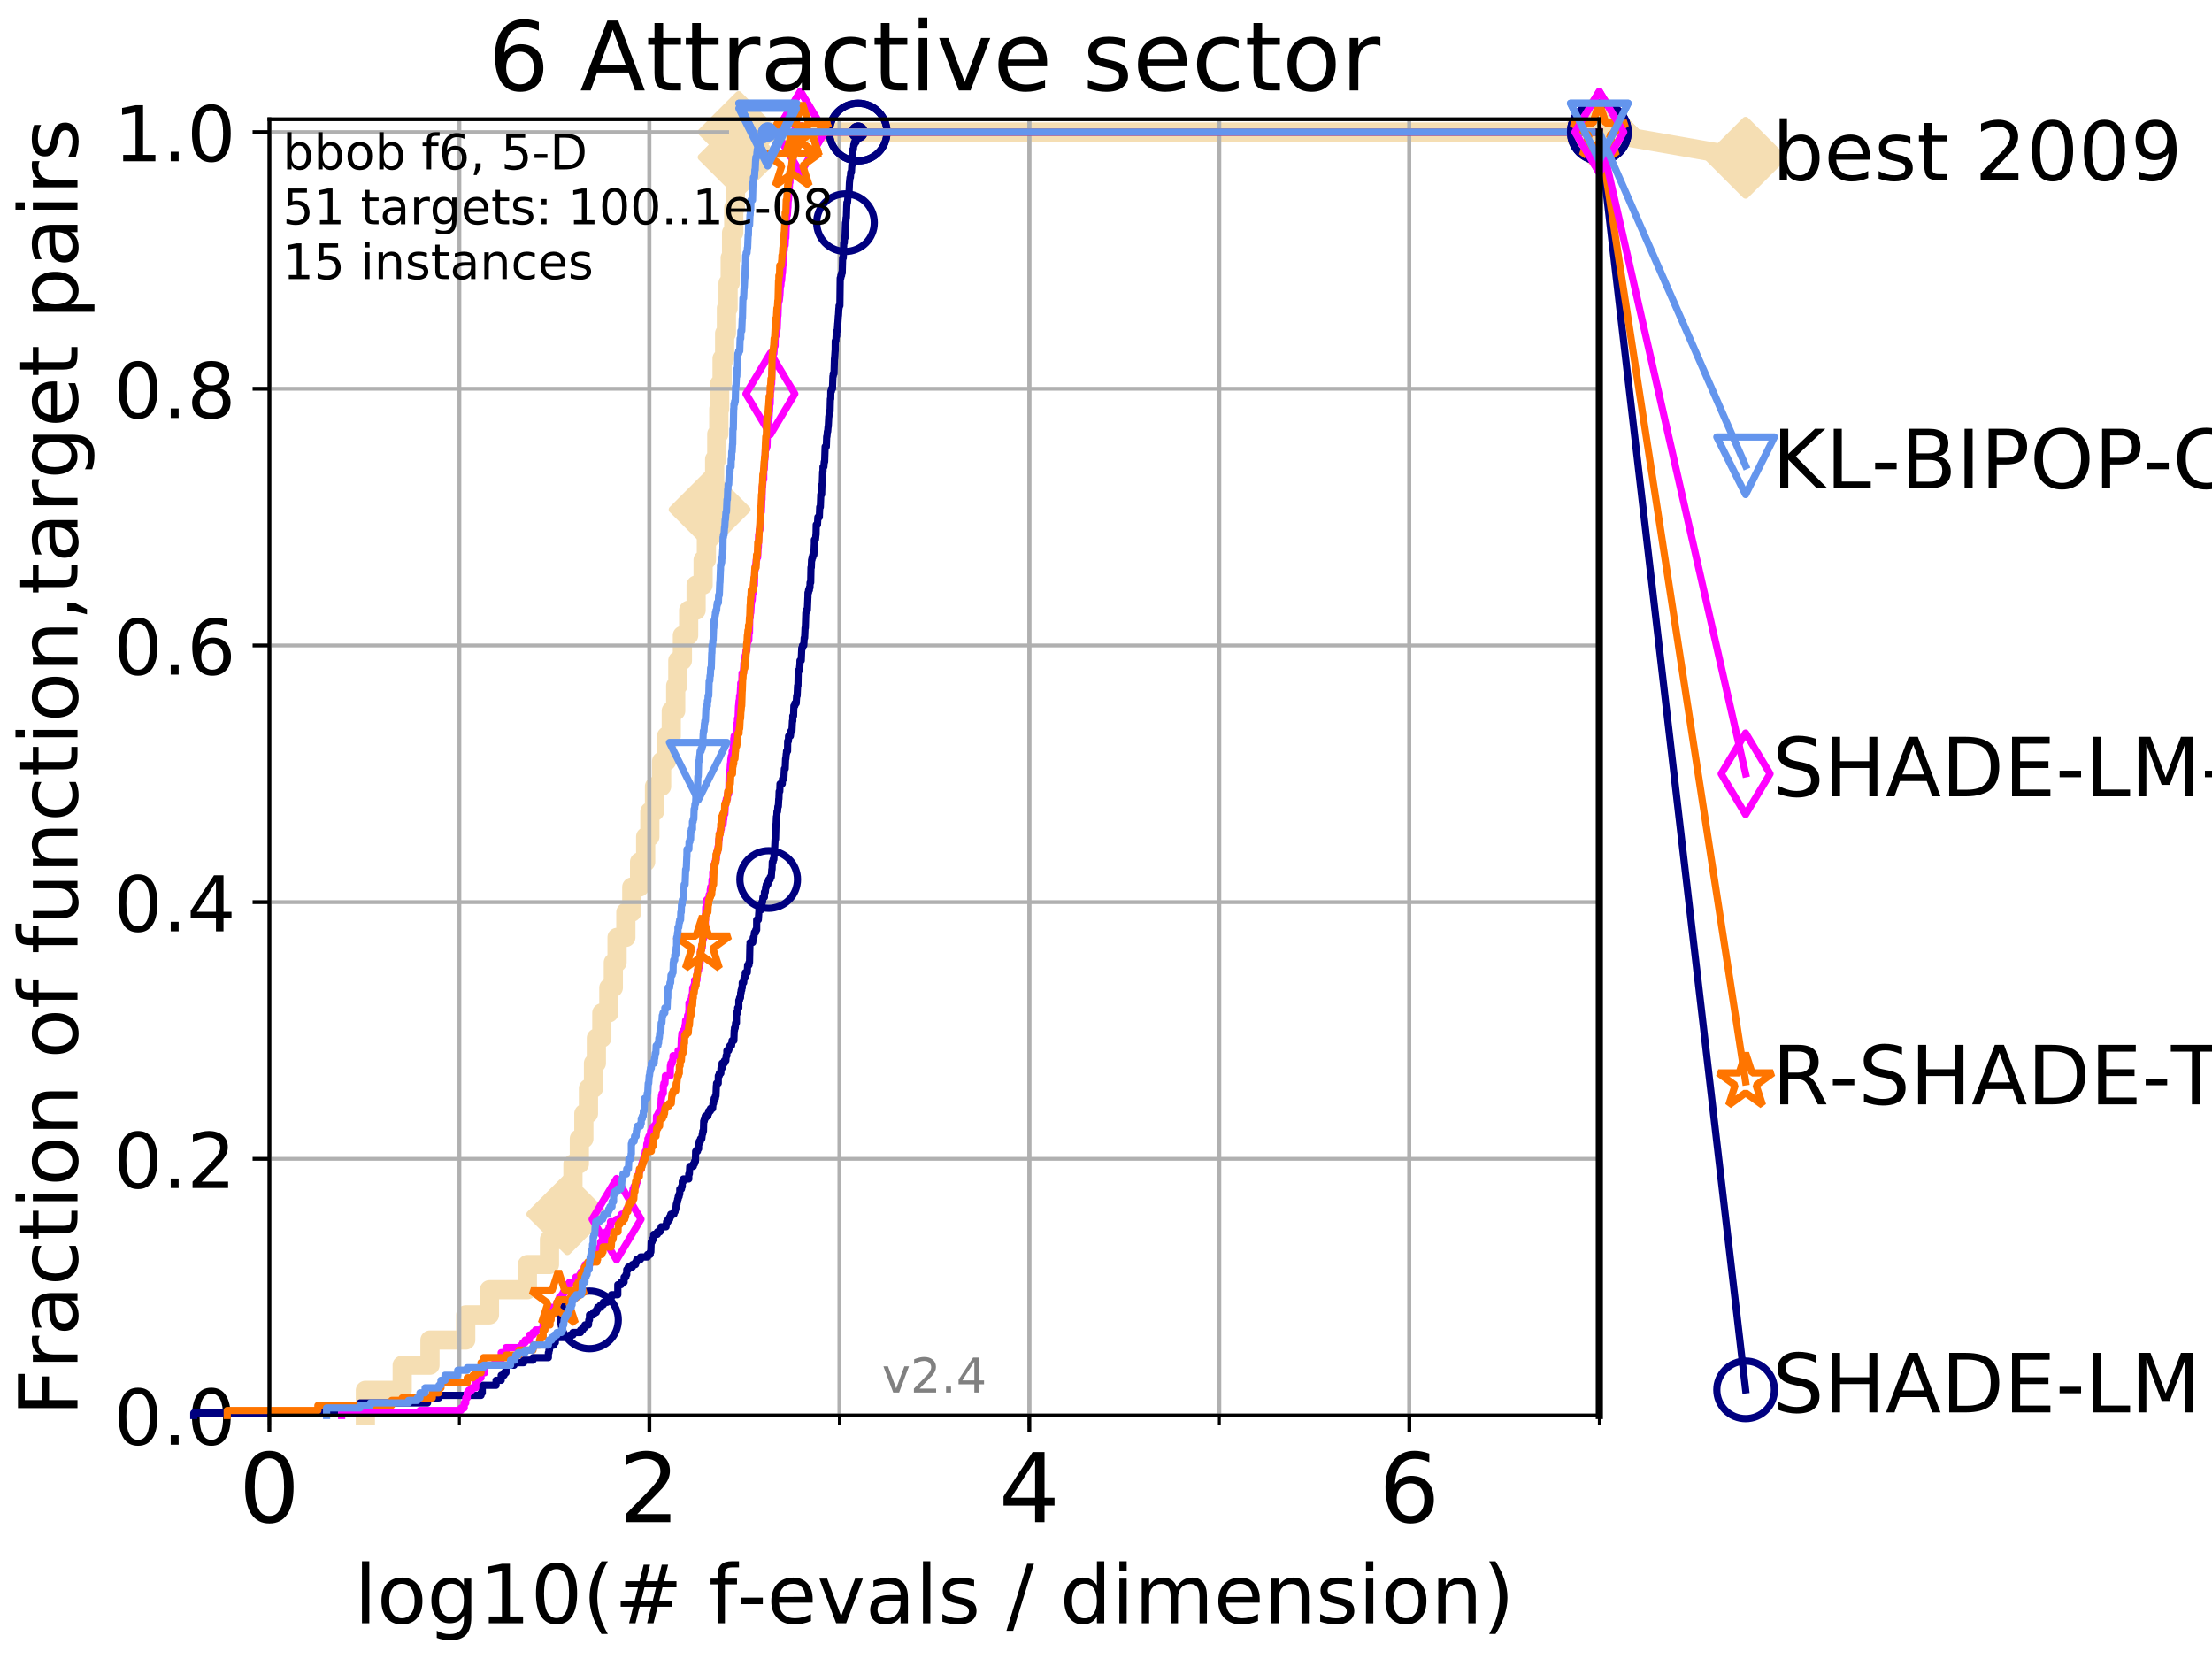 <?xml version="1.0" encoding="utf-8" standalone="no"?>
<!DOCTYPE svg PUBLIC "-//W3C//DTD SVG 1.1//EN"
  "http://www.w3.org/Graphics/SVG/1.1/DTD/svg11.dtd">
<!-- Created with matplotlib (http://matplotlib.org/) -->
<svg height="345.6pt" version="1.1" viewBox="0 0 460.8 345.6" width="460.8pt" xmlns="http://www.w3.org/2000/svg" xmlns:xlink="http://www.w3.org/1999/xlink">
 <defs>
  <style type="text/css">
*{stroke-linecap:butt;stroke-linejoin:round;}
  </style>
 </defs>
 <g id="figure_1">
  <g id="patch_1">
   <path d="M 0 345.6 
L 460.8 345.6 
L 460.8 0 
L 0 0 
z
" style="fill:#ffffff;"/>
  </g>
  <g id="axes_1">
   <g id="patch_2">
    <path d="M 56.12 294.88 
L 333.168 294.88 
L 333.168 24.84 
L 56.12 24.84 
z
" style="fill:#ffffff;"/>
   </g>
   <g id="line2d_1">
    <path d="M 76.113 294.88 
L 76.113 289.638 
L 83.784 289.638 
L 83.784 284.395 
L 89.568 284.395 
L 89.568 279.153 
L 97.021 279.153 
L 97.021 273.91 
L 101.966 273.91 
L 101.966 268.668 
L 109.865 268.668 
L 109.865 263.425 
L 114.467 263.425 
L 114.467 258.183 
L 116.53 258.183 
L 116.53 252.94 
L 118.187 252.94 
L 118.187 247.698 
L 119.354 247.698 
L 119.354 242.455 
L 120.69 242.455 
L 120.69 237.213 
L 121.628 237.213 
L 121.628 231.97 
L 122.589 231.97 
L 122.589 226.728 
L 123.635 226.728 
L 123.635 221.485 
L 124.234 221.485 
L 124.234 216.243 
L 125.372 216.243 
L 125.372 211 
L 126.837 211 
L 126.837 205.758 
L 127.766 205.758 
L 127.766 200.515 
L 128.546 200.515 
L 128.546 195.273 
L 130.377 195.273 
L 130.377 190.03 
L 131.612 190.03 
L 131.612 184.788 
L 133.235 184.788 
L 133.235 179.546 
L 134.503 179.546 
L 134.503 174.303 
L 135.379 174.303 
L 135.379 169.061 
L 136.343 169.061 
L 136.343 163.818 
L 137.828 163.818 
L 137.828 158.576 
L 138.863 158.576 
L 138.863 153.333 
L 139.839 153.333 
L 139.839 148.091 
L 140.763 148.091 
L 140.763 142.848 
L 141.207 142.848 
L 141.207 137.606 
L 142.154 137.606 
L 142.154 132.363 
L 143.462 132.363 
L 143.462 127.121 
L 145.013 127.121 
L 145.013 121.878 
L 146.471 121.878 
L 146.471 116.636 
L 147.156 116.636 
L 147.156 111.393 
L 147.832 111.393 
L 147.832 106.151 
L 148.498 106.151 
L 148.498 100.908 
L 148.876 100.908 
L 148.876 95.666 
L 149.322 95.666 
L 149.322 90.423 
L 149.742 90.423 
L 149.742 85.181 
L 149.919 85.181 
L 149.919 79.938 
L 150.425 79.938 
L 150.425 74.696 
L 150.957 74.696 
L 150.957 69.453 
L 151.326 69.453 
L 151.326 64.211 
L 151.674 64.211 
L 151.674 58.969 
L 152.118 58.969 
L 152.118 53.726 
L 152.4 53.726 
L 152.4 48.484 
L 152.851 48.484 
L 152.851 43.241 
L 153.206 43.241 
L 153.206 37.999 
L 153.554 37.999 
L 153.554 32.756 
L 153.871 32.756 
L 153.871 27.514 
L 333.168 27.514 
" style="fill:none;stroke:#f5deb3;stroke-linecap:square;stroke-width:4;"/>
   </g>
   <g id="line2d_2">
    <defs>
     <path d="M -0 7.778 
L 7.778 0 
L 0 -7.778 
L -7.778 -0 
z
" id="m957a9034ed" style="stroke:#f5deb3;stroke-linejoin:miter;stroke-width:1.5;"/>
    </defs>
    <g>
     <use style="fill:#f5deb3;stroke:#f5deb3;stroke-linejoin:miter;stroke-width:1.5;" x="118.187" xlink:href="#m957a9034ed" y="252.94"/>
     <use style="fill:#f5deb3;stroke:#f5deb3;stroke-linejoin:miter;stroke-width:1.5;" x="147.832" xlink:href="#m957a9034ed" y="106.151"/>
     <use style="fill:#f5deb3;stroke:#f5deb3;stroke-linejoin:miter;stroke-width:1.5;" x="153.871" xlink:href="#m957a9034ed" y="32.756"/>
     <use style="fill:#f5deb3;stroke:#f5deb3;stroke-linejoin:miter;stroke-width:1.5;" x="153.871" xlink:href="#m957a9034ed" y="27.514"/>
     <use style="fill:#f5deb3;stroke:#f5deb3;stroke-linejoin:miter;stroke-width:1.5;" x="333.168" xlink:href="#m957a9034ed" y="27.514"/>
    </g>
   </g>
   <g id="line2d_3">
    <path style="fill:none;stroke:#f5deb3;stroke-linecap:square;stroke-width:4;"/>
    <g/>
   </g>
   <g id="line2d_4">
    <path d="M 333.168 27.514 
L 363.643 32.861 
" style="fill:none;stroke:#f5deb3;stroke-linecap:square;stroke-width:4;"/>
    <g>
     <use style="fill:#f5deb3;stroke:#f5deb3;stroke-linejoin:miter;stroke-width:1.5;" x="333.168" xlink:href="#m957a9034ed" y="27.514"/>
     <use style="fill:#f5deb3;stroke:#f5deb3;stroke-linejoin:miter;stroke-width:1.5;" x="363.643" xlink:href="#m957a9034ed" y="32.861"/>
    </g>
   </g>
   <g id="matplotlib.axis_1">
    <g id="xtick_1">
     <g id="line2d_5">
      <path clip-path="url(#p17ebc221ad)" d="M 56.12 294.88 
L 56.12 24.84 
" style="fill:none;stroke:#b0b0b0;stroke-linecap:square;stroke-width:0.8;"/>
     </g>
     <g id="line2d_6">
      <defs>
       <path d="M 0 0 
L 0 3.5 
" id="ma7478e1f29" style="stroke:#000000;stroke-width:0.8;"/>
      </defs>
      <g>
       <use style="stroke:#000000;stroke-width:0.8;" x="56.12" xlink:href="#ma7478e1f29" y="294.88"/>
      </g>
     </g>
     <g id="text_1">
      <!-- 0 -->
      <defs>
       <path d="M 31.781 66.406 
Q 24.172 66.406 20.328 58.906 
Q 16.5 51.422 16.5 36.375 
Q 16.5 21.391 20.328 13.891 
Q 24.172 6.391 31.781 6.391 
Q 39.453 6.391 43.281 13.891 
Q 47.125 21.391 47.125 36.375 
Q 47.125 51.422 43.281 58.906 
Q 39.453 66.406 31.781 66.406 
z
M 31.781 74.219 
Q 44.047 74.219 50.516 64.516 
Q 56.984 54.828 56.984 36.375 
Q 56.984 17.969 50.516 8.266 
Q 44.047 -1.422 31.781 -1.422 
Q 19.531 -1.422 13.062 8.266 
Q 6.594 17.969 6.594 36.375 
Q 6.594 54.828 13.062 64.516 
Q 19.531 74.219 31.781 74.219 
z
" id="DejaVuSans-30"/>
      </defs>
      <g transform="translate(49.758 317.077)scale(0.2 -0.2)">
       <use xlink:href="#DejaVuSans-30"/>
      </g>
     </g>
    </g>
    <g id="xtick_2">
     <g id="line2d_7">
      <path clip-path="url(#p17ebc221ad)" d="M 135.277 294.88 
L 135.277 24.84 
" style="fill:none;stroke:#b0b0b0;stroke-linecap:square;stroke-width:0.8;"/>
     </g>
     <g id="line2d_8">
      <g>
       <use style="stroke:#000000;stroke-width:0.8;" x="135.277" xlink:href="#ma7478e1f29" y="294.88"/>
      </g>
     </g>
     <g id="text_2">
      <!-- 2 -->
      <defs>
       <path d="M 19.188 8.297 
L 53.609 8.297 
L 53.609 0 
L 7.328 0 
L 7.328 8.297 
Q 12.938 14.109 22.625 23.891 
Q 32.328 33.688 34.812 36.531 
Q 39.547 41.844 41.422 45.531 
Q 43.312 49.219 43.312 52.781 
Q 43.312 58.594 39.234 62.25 
Q 35.156 65.922 28.609 65.922 
Q 23.969 65.922 18.812 64.312 
Q 13.672 62.703 7.812 59.422 
L 7.812 69.391 
Q 13.766 71.781 18.938 73 
Q 24.125 74.219 28.422 74.219 
Q 39.75 74.219 46.484 68.547 
Q 53.219 62.891 53.219 53.422 
Q 53.219 48.922 51.531 44.891 
Q 49.859 40.875 45.406 35.406 
Q 44.188 33.984 37.641 27.219 
Q 31.109 20.453 19.188 8.297 
z
" id="DejaVuSans-32"/>
      </defs>
      <g transform="translate(128.914 317.077)scale(0.2 -0.2)">
       <use xlink:href="#DejaVuSans-32"/>
      </g>
     </g>
    </g>
    <g id="xtick_3">
     <g id="line2d_9">
      <path clip-path="url(#p17ebc221ad)" d="M 214.433 294.88 
L 214.433 24.84 
" style="fill:none;stroke:#b0b0b0;stroke-linecap:square;stroke-width:0.8;"/>
     </g>
     <g id="line2d_10">
      <g>
       <use style="stroke:#000000;stroke-width:0.8;" x="214.433" xlink:href="#ma7478e1f29" y="294.88"/>
      </g>
     </g>
     <g id="text_3">
      <!-- 4 -->
      <defs>
       <path d="M 37.797 64.312 
L 12.891 25.391 
L 37.797 25.391 
z
M 35.203 72.906 
L 47.609 72.906 
L 47.609 25.391 
L 58.016 25.391 
L 58.016 17.188 
L 47.609 17.188 
L 47.609 0 
L 37.797 0 
L 37.797 17.188 
L 4.891 17.188 
L 4.891 26.703 
z
" id="DejaVuSans-34"/>
      </defs>
      <g transform="translate(208.071 317.077)scale(0.2 -0.2)">
       <use xlink:href="#DejaVuSans-34"/>
      </g>
     </g>
    </g>
    <g id="xtick_4">
     <g id="line2d_11">
      <path clip-path="url(#p17ebc221ad)" d="M 293.59 294.88 
L 293.59 24.84 
" style="fill:none;stroke:#b0b0b0;stroke-linecap:square;stroke-width:0.8;"/>
     </g>
     <g id="line2d_12">
      <g>
       <use style="stroke:#000000;stroke-width:0.8;" x="293.59" xlink:href="#ma7478e1f29" y="294.88"/>
      </g>
     </g>
     <g id="text_4">
      <!-- 6 -->
      <defs>
       <path d="M 33.016 40.375 
Q 26.375 40.375 22.484 35.828 
Q 18.609 31.297 18.609 23.391 
Q 18.609 15.531 22.484 10.953 
Q 26.375 6.391 33.016 6.391 
Q 39.656 6.391 43.531 10.953 
Q 47.406 15.531 47.406 23.391 
Q 47.406 31.297 43.531 35.828 
Q 39.656 40.375 33.016 40.375 
z
M 52.594 71.297 
L 52.594 62.312 
Q 48.875 64.062 45.094 64.984 
Q 41.312 65.922 37.594 65.922 
Q 27.828 65.922 22.672 59.328 
Q 17.531 52.734 16.797 39.406 
Q 19.672 43.656 24.016 45.922 
Q 28.375 48.188 33.594 48.188 
Q 44.578 48.188 50.953 41.516 
Q 57.328 34.859 57.328 23.391 
Q 57.328 12.156 50.688 5.359 
Q 44.047 -1.422 33.016 -1.422 
Q 20.359 -1.422 13.672 8.266 
Q 6.984 17.969 6.984 36.375 
Q 6.984 53.656 15.188 63.938 
Q 23.391 74.219 37.203 74.219 
Q 40.922 74.219 44.703 73.484 
Q 48.484 72.75 52.594 71.297 
z
" id="DejaVuSans-36"/>
      </defs>
      <g transform="translate(287.227 317.077)scale(0.2 -0.2)">
       <use xlink:href="#DejaVuSans-36"/>
      </g>
     </g>
    </g>
    <g id="xtick_5">
     <g id="line2d_13">
      <path clip-path="url(#p17ebc221ad)" d="M 56.12 294.88 
L 56.12 24.84 
" style="fill:none;stroke:#b0b0b0;stroke-linecap:square;stroke-width:0.8;"/>
     </g>
     <g id="line2d_14">
      <defs>
       <path d="M 0 0 
L 0 2 
" id="m9cfe83c382" style="stroke:#000000;stroke-width:0.6;"/>
      </defs>
      <g>
       <use style="stroke:#000000;stroke-width:0.6;" x="56.12" xlink:href="#m9cfe83c382" y="294.88"/>
      </g>
     </g>
    </g>
    <g id="xtick_6">
     <g id="line2d_15">
      <path clip-path="url(#p17ebc221ad)" d="M 95.698 294.88 
L 95.698 24.84 
" style="fill:none;stroke:#b0b0b0;stroke-linecap:square;stroke-width:0.8;"/>
     </g>
     <g id="line2d_16">
      <g>
       <use style="stroke:#000000;stroke-width:0.6;" x="95.698" xlink:href="#m9cfe83c382" y="294.88"/>
      </g>
     </g>
    </g>
    <g id="xtick_7">
     <g id="line2d_17">
      <path clip-path="url(#p17ebc221ad)" d="M 135.277 294.88 
L 135.277 24.84 
" style="fill:none;stroke:#b0b0b0;stroke-linecap:square;stroke-width:0.8;"/>
     </g>
     <g id="line2d_18">
      <g>
       <use style="stroke:#000000;stroke-width:0.6;" x="135.277" xlink:href="#m9cfe83c382" y="294.88"/>
      </g>
     </g>
    </g>
    <g id="xtick_8">
     <g id="line2d_19">
      <path clip-path="url(#p17ebc221ad)" d="M 174.855 294.88 
L 174.855 24.84 
" style="fill:none;stroke:#b0b0b0;stroke-linecap:square;stroke-width:0.8;"/>
     </g>
     <g id="line2d_20">
      <g>
       <use style="stroke:#000000;stroke-width:0.6;" x="174.855" xlink:href="#m9cfe83c382" y="294.88"/>
      </g>
     </g>
    </g>
    <g id="xtick_9">
     <g id="line2d_21">
      <path clip-path="url(#p17ebc221ad)" d="M 214.433 294.88 
L 214.433 24.84 
" style="fill:none;stroke:#b0b0b0;stroke-linecap:square;stroke-width:0.8;"/>
     </g>
     <g id="line2d_22">
      <g>
       <use style="stroke:#000000;stroke-width:0.6;" x="214.433" xlink:href="#m9cfe83c382" y="294.88"/>
      </g>
     </g>
    </g>
    <g id="xtick_10">
     <g id="line2d_23">
      <path clip-path="url(#p17ebc221ad)" d="M 254.011 294.88 
L 254.011 24.84 
" style="fill:none;stroke:#b0b0b0;stroke-linecap:square;stroke-width:0.8;"/>
     </g>
     <g id="line2d_24">
      <g>
       <use style="stroke:#000000;stroke-width:0.6;" x="254.011" xlink:href="#m9cfe83c382" y="294.88"/>
      </g>
     </g>
    </g>
    <g id="xtick_11">
     <g id="line2d_25">
      <path clip-path="url(#p17ebc221ad)" d="M 293.59 294.88 
L 293.59 24.84 
" style="fill:none;stroke:#b0b0b0;stroke-linecap:square;stroke-width:0.8;"/>
     </g>
     <g id="line2d_26">
      <g>
       <use style="stroke:#000000;stroke-width:0.6;" x="293.59" xlink:href="#m9cfe83c382" y="294.88"/>
      </g>
     </g>
    </g>
    <g id="xtick_12">
     <g id="line2d_27">
      <path clip-path="url(#p17ebc221ad)" d="M 333.168 294.88 
L 333.168 24.84 
" style="fill:none;stroke:#b0b0b0;stroke-linecap:square;stroke-width:0.8;"/>
     </g>
     <g id="line2d_28">
      <g>
       <use style="stroke:#000000;stroke-width:0.6;" x="333.168" xlink:href="#m9cfe83c382" y="294.88"/>
      </g>
     </g>
    </g>
    <g id="text_5">
     <!-- log10(# f-evals / dimension) -->
     <defs>
      <path d="M 9.422 75.984 
L 18.406 75.984 
L 18.406 0 
L 9.422 0 
z
" id="DejaVuSans-6c"/>
      <path d="M 30.609 48.391 
Q 23.391 48.391 19.188 42.75 
Q 14.984 37.109 14.984 27.297 
Q 14.984 17.484 19.156 11.844 
Q 23.344 6.203 30.609 6.203 
Q 37.797 6.203 41.984 11.859 
Q 46.188 17.531 46.188 27.297 
Q 46.188 37.016 41.984 42.703 
Q 37.797 48.391 30.609 48.391 
z
M 30.609 56 
Q 42.328 56 49.016 48.375 
Q 55.719 40.766 55.719 27.297 
Q 55.719 13.875 49.016 6.219 
Q 42.328 -1.422 30.609 -1.422 
Q 18.844 -1.422 12.172 6.219 
Q 5.516 13.875 5.516 27.297 
Q 5.516 40.766 12.172 48.375 
Q 18.844 56 30.609 56 
z
" id="DejaVuSans-6f"/>
      <path d="M 45.406 27.984 
Q 45.406 37.75 41.375 43.109 
Q 37.359 48.484 30.078 48.484 
Q 22.859 48.484 18.828 43.109 
Q 14.797 37.75 14.797 27.984 
Q 14.797 18.266 18.828 12.891 
Q 22.859 7.516 30.078 7.516 
Q 37.359 7.516 41.375 12.891 
Q 45.406 18.266 45.406 27.984 
z
M 54.391 6.781 
Q 54.391 -7.172 48.188 -13.984 
Q 42 -20.797 29.203 -20.797 
Q 24.469 -20.797 20.266 -20.094 
Q 16.062 -19.391 12.109 -17.922 
L 12.109 -9.188 
Q 16.062 -11.328 19.922 -12.344 
Q 23.781 -13.375 27.781 -13.375 
Q 36.625 -13.375 41.016 -8.766 
Q 45.406 -4.156 45.406 5.172 
L 45.406 9.625 
Q 42.625 4.781 38.281 2.391 
Q 33.938 0 27.875 0 
Q 17.828 0 11.672 7.656 
Q 5.516 15.328 5.516 27.984 
Q 5.516 40.672 11.672 48.328 
Q 17.828 56 27.875 56 
Q 33.938 56 38.281 53.609 
Q 42.625 51.219 45.406 46.391 
L 45.406 54.688 
L 54.391 54.688 
z
" id="DejaVuSans-67"/>
      <path d="M 12.406 8.297 
L 28.516 8.297 
L 28.516 63.922 
L 10.984 60.406 
L 10.984 69.391 
L 28.422 72.906 
L 38.281 72.906 
L 38.281 8.297 
L 54.391 8.297 
L 54.391 0 
L 12.406 0 
z
" id="DejaVuSans-31"/>
      <path d="M 31 75.875 
Q 24.469 64.656 21.281 53.656 
Q 18.109 42.672 18.109 31.391 
Q 18.109 20.125 21.312 9.062 
Q 24.516 -2 31 -13.188 
L 23.188 -13.188 
Q 15.875 -1.703 12.234 9.375 
Q 8.594 20.453 8.594 31.391 
Q 8.594 42.281 12.203 53.312 
Q 15.828 64.359 23.188 75.875 
z
" id="DejaVuSans-28"/>
      <path d="M 51.125 44 
L 36.922 44 
L 32.812 27.688 
L 47.125 27.688 
z
M 43.797 71.781 
L 38.719 51.516 
L 52.984 51.516 
L 58.109 71.781 
L 65.922 71.781 
L 60.891 51.516 
L 76.125 51.516 
L 76.125 44 
L 58.984 44 
L 54.984 27.688 
L 70.516 27.688 
L 70.516 20.219 
L 53.078 20.219 
L 48 0 
L 40.188 0 
L 45.219 20.219 
L 30.906 20.219 
L 25.875 0 
L 18.016 0 
L 23.094 20.219 
L 7.719 20.219 
L 7.719 27.688 
L 24.906 27.688 
L 29 44 
L 13.281 44 
L 13.281 51.516 
L 30.906 51.516 
L 35.891 71.781 
z
" id="DejaVuSans-23"/>
      <path id="DejaVuSans-20"/>
      <path d="M 37.109 75.984 
L 37.109 68.5 
L 28.516 68.5 
Q 23.688 68.5 21.797 66.547 
Q 19.922 64.594 19.922 59.516 
L 19.922 54.688 
L 34.719 54.688 
L 34.719 47.703 
L 19.922 47.703 
L 19.922 0 
L 10.891 0 
L 10.891 47.703 
L 2.297 47.703 
L 2.297 54.688 
L 10.891 54.688 
L 10.891 58.5 
Q 10.891 67.625 15.141 71.797 
Q 19.391 75.984 28.609 75.984 
z
" id="DejaVuSans-66"/>
      <path d="M 4.891 31.391 
L 31.203 31.391 
L 31.203 23.391 
L 4.891 23.391 
z
" id="DejaVuSans-2d"/>
      <path d="M 56.203 29.594 
L 56.203 25.203 
L 14.891 25.203 
Q 15.484 15.922 20.484 11.062 
Q 25.484 6.203 34.422 6.203 
Q 39.594 6.203 44.453 7.469 
Q 49.312 8.734 54.109 11.281 
L 54.109 2.781 
Q 49.266 0.734 44.188 -0.344 
Q 39.109 -1.422 33.891 -1.422 
Q 20.797 -1.422 13.156 6.188 
Q 5.516 13.812 5.516 26.812 
Q 5.516 40.234 12.766 48.109 
Q 20.016 56 32.328 56 
Q 43.359 56 49.781 48.891 
Q 56.203 41.797 56.203 29.594 
z
M 47.219 32.234 
Q 47.125 39.594 43.094 43.984 
Q 39.062 48.391 32.422 48.391 
Q 24.906 48.391 20.391 44.141 
Q 15.875 39.891 15.188 32.172 
z
" id="DejaVuSans-65"/>
      <path d="M 2.984 54.688 
L 12.5 54.688 
L 29.594 8.797 
L 46.688 54.688 
L 56.203 54.688 
L 35.688 0 
L 23.484 0 
z
" id="DejaVuSans-76"/>
      <path d="M 34.281 27.484 
Q 23.391 27.484 19.188 25 
Q 14.984 22.516 14.984 16.5 
Q 14.984 11.719 18.141 8.906 
Q 21.297 6.109 26.703 6.109 
Q 34.188 6.109 38.703 11.406 
Q 43.219 16.703 43.219 25.484 
L 43.219 27.484 
z
M 52.203 31.203 
L 52.203 0 
L 43.219 0 
L 43.219 8.297 
Q 40.141 3.328 35.547 0.953 
Q 30.953 -1.422 24.312 -1.422 
Q 15.922 -1.422 10.953 3.297 
Q 6 8.016 6 15.922 
Q 6 25.141 12.172 29.828 
Q 18.359 34.516 30.609 34.516 
L 43.219 34.516 
L 43.219 35.406 
Q 43.219 41.609 39.141 45 
Q 35.062 48.391 27.688 48.391 
Q 23 48.391 18.547 47.266 
Q 14.109 46.141 10.016 43.891 
L 10.016 52.203 
Q 14.938 54.109 19.578 55.047 
Q 24.219 56 28.609 56 
Q 40.484 56 46.344 49.844 
Q 52.203 43.703 52.203 31.203 
z
" id="DejaVuSans-61"/>
      <path d="M 44.281 53.078 
L 44.281 44.578 
Q 40.484 46.531 36.375 47.5 
Q 32.281 48.484 27.875 48.484 
Q 21.188 48.484 17.844 46.438 
Q 14.5 44.391 14.5 40.281 
Q 14.5 37.156 16.891 35.375 
Q 19.281 33.594 26.516 31.984 
L 29.594 31.297 
Q 39.156 29.25 43.188 25.516 
Q 47.219 21.781 47.219 15.094 
Q 47.219 7.469 41.188 3.016 
Q 35.156 -1.422 24.609 -1.422 
Q 20.219 -1.422 15.453 -0.562 
Q 10.688 0.297 5.422 2 
L 5.422 11.281 
Q 10.406 8.688 15.234 7.391 
Q 20.062 6.109 24.812 6.109 
Q 31.156 6.109 34.562 8.281 
Q 37.984 10.453 37.984 14.406 
Q 37.984 18.062 35.516 20.016 
Q 33.062 21.969 24.703 23.781 
L 21.578 24.516 
Q 13.234 26.266 9.516 29.906 
Q 5.812 33.547 5.812 39.891 
Q 5.812 47.609 11.281 51.797 
Q 16.75 56 26.812 56 
Q 31.781 56 36.172 55.266 
Q 40.578 54.547 44.281 53.078 
z
" id="DejaVuSans-73"/>
      <path d="M 25.391 72.906 
L 33.688 72.906 
L 8.297 -9.281 
L 0 -9.281 
z
" id="DejaVuSans-2f"/>
      <path d="M 45.406 46.391 
L 45.406 75.984 
L 54.391 75.984 
L 54.391 0 
L 45.406 0 
L 45.406 8.203 
Q 42.578 3.328 38.25 0.953 
Q 33.938 -1.422 27.875 -1.422 
Q 17.969 -1.422 11.734 6.484 
Q 5.516 14.406 5.516 27.297 
Q 5.516 40.188 11.734 48.094 
Q 17.969 56 27.875 56 
Q 33.938 56 38.25 53.625 
Q 42.578 51.266 45.406 46.391 
z
M 14.797 27.297 
Q 14.797 17.391 18.875 11.75 
Q 22.953 6.109 30.078 6.109 
Q 37.203 6.109 41.297 11.75 
Q 45.406 17.391 45.406 27.297 
Q 45.406 37.203 41.297 42.844 
Q 37.203 48.484 30.078 48.484 
Q 22.953 48.484 18.875 42.844 
Q 14.797 37.203 14.797 27.297 
z
" id="DejaVuSans-64"/>
      <path d="M 9.422 54.688 
L 18.406 54.688 
L 18.406 0 
L 9.422 0 
z
M 9.422 75.984 
L 18.406 75.984 
L 18.406 64.594 
L 9.422 64.594 
z
" id="DejaVuSans-69"/>
      <path d="M 52 44.188 
Q 55.375 50.25 60.062 53.125 
Q 64.75 56 71.094 56 
Q 79.641 56 84.281 50.016 
Q 88.922 44.047 88.922 33.016 
L 88.922 0 
L 79.891 0 
L 79.891 32.719 
Q 79.891 40.578 77.094 44.375 
Q 74.312 48.188 68.609 48.188 
Q 61.625 48.188 57.562 43.547 
Q 53.516 38.922 53.516 30.906 
L 53.516 0 
L 44.484 0 
L 44.484 32.719 
Q 44.484 40.625 41.703 44.406 
Q 38.922 48.188 33.109 48.188 
Q 26.219 48.188 22.156 43.531 
Q 18.109 38.875 18.109 30.906 
L 18.109 0 
L 9.078 0 
L 9.078 54.688 
L 18.109 54.688 
L 18.109 46.188 
Q 21.188 51.219 25.484 53.609 
Q 29.781 56 35.688 56 
Q 41.656 56 45.828 52.969 
Q 50 49.953 52 44.188 
z
" id="DejaVuSans-6d"/>
      <path d="M 54.891 33.016 
L 54.891 0 
L 45.906 0 
L 45.906 32.719 
Q 45.906 40.484 42.875 44.328 
Q 39.844 48.188 33.797 48.188 
Q 26.516 48.188 22.312 43.547 
Q 18.109 38.922 18.109 30.906 
L 18.109 0 
L 9.078 0 
L 9.078 54.688 
L 18.109 54.688 
L 18.109 46.188 
Q 21.344 51.125 25.703 53.562 
Q 30.078 56 35.797 56 
Q 45.219 56 50.047 50.172 
Q 54.891 44.344 54.891 33.016 
z
" id="DejaVuSans-6e"/>
      <path d="M 8.016 75.875 
L 15.828 75.875 
Q 23.141 64.359 26.781 53.312 
Q 30.422 42.281 30.422 31.391 
Q 30.422 20.453 26.781 9.375 
Q 23.141 -1.703 15.828 -13.188 
L 8.016 -13.188 
Q 14.5 -2 17.703 9.062 
Q 20.906 20.125 20.906 31.391 
Q 20.906 42.672 17.703 53.656 
Q 14.5 64.656 8.016 75.875 
z
" id="DejaVuSans-29"/>
     </defs>
     <g transform="translate(73.803 338.154)scale(0.17 -0.17)">
      <use xlink:href="#DejaVuSans-6c"/>
      <use x="27.783" xlink:href="#DejaVuSans-6f"/>
      <use x="88.965" xlink:href="#DejaVuSans-67"/>
      <use x="152.441" xlink:href="#DejaVuSans-31"/>
      <use x="216.064" xlink:href="#DejaVuSans-30"/>
      <use x="279.688" xlink:href="#DejaVuSans-28"/>
      <use x="318.701" xlink:href="#DejaVuSans-23"/>
      <use x="402.49" xlink:href="#DejaVuSans-20"/>
      <use x="434.277" xlink:href="#DejaVuSans-66"/>
      <use x="469.404" xlink:href="#DejaVuSans-2d"/>
      <use x="505.488" xlink:href="#DejaVuSans-65"/>
      <use x="567.012" xlink:href="#DejaVuSans-76"/>
      <use x="626.191" xlink:href="#DejaVuSans-61"/>
      <use x="687.471" xlink:href="#DejaVuSans-6c"/>
      <use x="715.254" xlink:href="#DejaVuSans-73"/>
      <use x="767.354" xlink:href="#DejaVuSans-20"/>
      <use x="799.141" xlink:href="#DejaVuSans-2f"/>
      <use x="832.832" xlink:href="#DejaVuSans-20"/>
      <use x="864.619" xlink:href="#DejaVuSans-64"/>
      <use x="928.096" xlink:href="#DejaVuSans-69"/>
      <use x="955.879" xlink:href="#DejaVuSans-6d"/>
      <use x="1053.291" xlink:href="#DejaVuSans-65"/>
      <use x="1114.814" xlink:href="#DejaVuSans-6e"/>
      <use x="1178.193" xlink:href="#DejaVuSans-73"/>
      <use x="1230.293" xlink:href="#DejaVuSans-69"/>
      <use x="1258.076" xlink:href="#DejaVuSans-6f"/>
      <use x="1319.258" xlink:href="#DejaVuSans-6e"/>
      <use x="1382.637" xlink:href="#DejaVuSans-29"/>
     </g>
    </g>
   </g>
   <g id="matplotlib.axis_2">
    <g id="ytick_1">
     <g id="line2d_29">
      <path clip-path="url(#p17ebc221ad)" d="M 56.12 294.88 
L 333.168 294.88 
" style="fill:none;stroke:#b0b0b0;stroke-linecap:square;stroke-width:0.8;"/>
     </g>
     <g id="line2d_30">
      <defs>
       <path d="M 0 0 
L -3.5 0 
" id="m54c16db81e" style="stroke:#000000;stroke-width:0.8;"/>
      </defs>
      <g>
       <use style="stroke:#000000;stroke-width:0.8;" x="56.12" xlink:href="#m54c16db81e" y="294.88"/>
      </g>
     </g>
     <g id="text_6">
      <!-- 0.0 -->
      <defs>
       <path d="M 10.688 12.406 
L 21 12.406 
L 21 0 
L 10.688 0 
z
" id="DejaVuSans-2e"/>
      </defs>
      <g transform="translate(23.675 300.959)scale(0.16 -0.16)">
       <use xlink:href="#DejaVuSans-30"/>
       <use x="63.623" xlink:href="#DejaVuSans-2e"/>
       <use x="95.41" xlink:href="#DejaVuSans-30"/>
      </g>
     </g>
    </g>
    <g id="ytick_2">
     <g id="line2d_31">
      <path clip-path="url(#p17ebc221ad)" d="M 56.12 241.407 
L 333.168 241.407 
" style="fill:none;stroke:#b0b0b0;stroke-linecap:square;stroke-width:0.8;"/>
     </g>
     <g id="line2d_32">
      <g>
       <use style="stroke:#000000;stroke-width:0.8;" x="56.12" xlink:href="#m54c16db81e" y="241.407"/>
      </g>
     </g>
     <g id="text_7">
      <!-- 0.2 -->
      <g transform="translate(23.675 247.485)scale(0.16 -0.16)">
       <use xlink:href="#DejaVuSans-30"/>
       <use x="63.623" xlink:href="#DejaVuSans-2e"/>
       <use x="95.41" xlink:href="#DejaVuSans-32"/>
      </g>
     </g>
    </g>
    <g id="ytick_3">
     <g id="line2d_33">
      <path clip-path="url(#p17ebc221ad)" d="M 56.12 187.933 
L 333.168 187.933 
" style="fill:none;stroke:#b0b0b0;stroke-linecap:square;stroke-width:0.8;"/>
     </g>
     <g id="line2d_34">
      <g>
       <use style="stroke:#000000;stroke-width:0.8;" x="56.12" xlink:href="#m54c16db81e" y="187.933"/>
      </g>
     </g>
     <g id="text_8">
      <!-- 0.4 -->
      <g transform="translate(23.675 194.012)scale(0.16 -0.16)">
       <use xlink:href="#DejaVuSans-30"/>
       <use x="63.623" xlink:href="#DejaVuSans-2e"/>
       <use x="95.41" xlink:href="#DejaVuSans-34"/>
      </g>
     </g>
    </g>
    <g id="ytick_4">
     <g id="line2d_35">
      <path clip-path="url(#p17ebc221ad)" d="M 56.12 134.46 
L 333.168 134.46 
" style="fill:none;stroke:#b0b0b0;stroke-linecap:square;stroke-width:0.8;"/>
     </g>
     <g id="line2d_36">
      <g>
       <use style="stroke:#000000;stroke-width:0.8;" x="56.12" xlink:href="#m54c16db81e" y="134.46"/>
      </g>
     </g>
     <g id="text_9">
      <!-- 0.6 -->
      <g transform="translate(23.675 140.539)scale(0.16 -0.16)">
       <use xlink:href="#DejaVuSans-30"/>
       <use x="63.623" xlink:href="#DejaVuSans-2e"/>
       <use x="95.41" xlink:href="#DejaVuSans-36"/>
      </g>
     </g>
    </g>
    <g id="ytick_5">
     <g id="line2d_37">
      <path clip-path="url(#p17ebc221ad)" d="M 56.12 80.987 
L 333.168 80.987 
" style="fill:none;stroke:#b0b0b0;stroke-linecap:square;stroke-width:0.8;"/>
     </g>
     <g id="line2d_38">
      <g>
       <use style="stroke:#000000;stroke-width:0.8;" x="56.12" xlink:href="#m54c16db81e" y="80.987"/>
      </g>
     </g>
     <g id="text_10">
      <!-- 0.8 -->
      <defs>
       <path d="M 31.781 34.625 
Q 24.75 34.625 20.719 30.859 
Q 16.703 27.094 16.703 20.516 
Q 16.703 13.922 20.719 10.156 
Q 24.75 6.391 31.781 6.391 
Q 38.812 6.391 42.859 10.172 
Q 46.922 13.969 46.922 20.516 
Q 46.922 27.094 42.891 30.859 
Q 38.875 34.625 31.781 34.625 
z
M 21.922 38.812 
Q 15.578 40.375 12.031 44.719 
Q 8.5 49.078 8.5 55.328 
Q 8.5 64.062 14.719 69.141 
Q 20.953 74.219 31.781 74.219 
Q 42.672 74.219 48.875 69.141 
Q 55.078 64.062 55.078 55.328 
Q 55.078 49.078 51.531 44.719 
Q 48 40.375 41.703 38.812 
Q 48.828 37.156 52.797 32.312 
Q 56.781 27.484 56.781 20.516 
Q 56.781 9.906 50.312 4.234 
Q 43.844 -1.422 31.781 -1.422 
Q 19.734 -1.422 13.25 4.234 
Q 6.781 9.906 6.781 20.516 
Q 6.781 27.484 10.781 32.312 
Q 14.797 37.156 21.922 38.812 
z
M 18.312 54.391 
Q 18.312 48.734 21.844 45.562 
Q 25.391 42.391 31.781 42.391 
Q 38.141 42.391 41.719 45.562 
Q 45.312 48.734 45.312 54.391 
Q 45.312 60.062 41.719 63.234 
Q 38.141 66.406 31.781 66.406 
Q 25.391 66.406 21.844 63.234 
Q 18.312 60.062 18.312 54.391 
z
" id="DejaVuSans-38"/>
      </defs>
      <g transform="translate(23.675 87.066)scale(0.16 -0.16)">
       <use xlink:href="#DejaVuSans-30"/>
       <use x="63.623" xlink:href="#DejaVuSans-2e"/>
       <use x="95.41" xlink:href="#DejaVuSans-38"/>
      </g>
     </g>
    </g>
    <g id="ytick_6">
     <g id="line2d_39">
      <path clip-path="url(#p17ebc221ad)" d="M 56.12 27.514 
L 333.168 27.514 
" style="fill:none;stroke:#b0b0b0;stroke-linecap:square;stroke-width:0.8;"/>
     </g>
     <g id="line2d_40">
      <g>
       <use style="stroke:#000000;stroke-width:0.8;" x="56.12" xlink:href="#m54c16db81e" y="27.514"/>
      </g>
     </g>
     <g id="text_11">
      <!-- 1.0 -->
      <g transform="translate(23.675 33.592)scale(0.16 -0.16)">
       <use xlink:href="#DejaVuSans-31"/>
       <use x="63.623" xlink:href="#DejaVuSans-2e"/>
       <use x="95.41" xlink:href="#DejaVuSans-30"/>
      </g>
     </g>
    </g>
    <g id="text_12">
     <!-- Fraction of function,target pairs -->
     <defs>
      <path d="M 9.812 72.906 
L 51.703 72.906 
L 51.703 64.594 
L 19.672 64.594 
L 19.672 43.109 
L 48.578 43.109 
L 48.578 34.812 
L 19.672 34.812 
L 19.672 0 
L 9.812 0 
z
" id="DejaVuSans-46"/>
      <path d="M 41.109 46.297 
Q 39.594 47.172 37.812 47.578 
Q 36.031 48 33.891 48 
Q 26.266 48 22.188 43.047 
Q 18.109 38.094 18.109 28.812 
L 18.109 0 
L 9.078 0 
L 9.078 54.688 
L 18.109 54.688 
L 18.109 46.188 
Q 20.953 51.172 25.484 53.578 
Q 30.031 56 36.531 56 
Q 37.453 56 38.578 55.875 
Q 39.703 55.766 41.062 55.516 
z
" id="DejaVuSans-72"/>
      <path d="M 48.781 52.594 
L 48.781 44.188 
Q 44.969 46.297 41.141 47.344 
Q 37.312 48.391 33.406 48.391 
Q 24.656 48.391 19.812 42.844 
Q 14.984 37.312 14.984 27.297 
Q 14.984 17.281 19.812 11.734 
Q 24.656 6.203 33.406 6.203 
Q 37.312 6.203 41.141 7.25 
Q 44.969 8.297 48.781 10.406 
L 48.781 2.094 
Q 45.016 0.344 40.984 -0.531 
Q 36.969 -1.422 32.422 -1.422 
Q 20.062 -1.422 12.781 6.344 
Q 5.516 14.109 5.516 27.297 
Q 5.516 40.672 12.859 48.328 
Q 20.219 56 33.016 56 
Q 37.156 56 41.109 55.141 
Q 45.062 54.297 48.781 52.594 
z
" id="DejaVuSans-63"/>
      <path d="M 18.312 70.219 
L 18.312 54.688 
L 36.812 54.688 
L 36.812 47.703 
L 18.312 47.703 
L 18.312 18.016 
Q 18.312 11.328 20.141 9.422 
Q 21.969 7.516 27.594 7.516 
L 36.812 7.516 
L 36.812 0 
L 27.594 0 
Q 17.188 0 13.234 3.875 
Q 9.281 7.766 9.281 18.016 
L 9.281 47.703 
L 2.688 47.703 
L 2.688 54.688 
L 9.281 54.688 
L 9.281 70.219 
z
" id="DejaVuSans-74"/>
      <path d="M 8.5 21.578 
L 8.5 54.688 
L 17.484 54.688 
L 17.484 21.922 
Q 17.484 14.156 20.5 10.266 
Q 23.531 6.391 29.594 6.391 
Q 36.859 6.391 41.078 11.031 
Q 45.312 15.672 45.312 23.688 
L 45.312 54.688 
L 54.297 54.688 
L 54.297 0 
L 45.312 0 
L 45.312 8.406 
Q 42.047 3.422 37.719 1 
Q 33.406 -1.422 27.688 -1.422 
Q 18.266 -1.422 13.375 4.438 
Q 8.5 10.297 8.5 21.578 
z
M 31.109 56 
z
" id="DejaVuSans-75"/>
      <path d="M 11.719 12.406 
L 22.016 12.406 
L 22.016 4 
L 14.016 -11.625 
L 7.719 -11.625 
L 11.719 4 
z
" id="DejaVuSans-2c"/>
      <path d="M 18.109 8.203 
L 18.109 -20.797 
L 9.078 -20.797 
L 9.078 54.688 
L 18.109 54.688 
L 18.109 46.391 
Q 20.953 51.266 25.266 53.625 
Q 29.594 56 35.594 56 
Q 45.562 56 51.781 48.094 
Q 58.016 40.188 58.016 27.297 
Q 58.016 14.406 51.781 6.484 
Q 45.562 -1.422 35.594 -1.422 
Q 29.594 -1.422 25.266 0.953 
Q 20.953 3.328 18.109 8.203 
z
M 48.688 27.297 
Q 48.688 37.203 44.609 42.844 
Q 40.531 48.484 33.406 48.484 
Q 26.266 48.484 22.188 42.844 
Q 18.109 37.203 18.109 27.297 
Q 18.109 17.391 22.188 11.75 
Q 26.266 6.109 33.406 6.109 
Q 40.531 6.109 44.609 11.75 
Q 48.688 17.391 48.688 27.297 
z
" id="DejaVuSans-70"/>
     </defs>
     <g transform="translate(16.14 294.999)rotate(-90)scale(0.17 -0.17)">
      <use xlink:href="#DejaVuSans-46"/>
      <use x="57.41" xlink:href="#DejaVuSans-72"/>
      <use x="98.523" xlink:href="#DejaVuSans-61"/>
      <use x="159.803" xlink:href="#DejaVuSans-63"/>
      <use x="214.783" xlink:href="#DejaVuSans-74"/>
      <use x="253.992" xlink:href="#DejaVuSans-69"/>
      <use x="281.775" xlink:href="#DejaVuSans-6f"/>
      <use x="342.957" xlink:href="#DejaVuSans-6e"/>
      <use x="406.336" xlink:href="#DejaVuSans-20"/>
      <use x="438.123" xlink:href="#DejaVuSans-6f"/>
      <use x="499.305" xlink:href="#DejaVuSans-66"/>
      <use x="534.51" xlink:href="#DejaVuSans-20"/>
      <use x="566.297" xlink:href="#DejaVuSans-66"/>
      <use x="601.502" xlink:href="#DejaVuSans-75"/>
      <use x="664.881" xlink:href="#DejaVuSans-6e"/>
      <use x="728.26" xlink:href="#DejaVuSans-63"/>
      <use x="783.24" xlink:href="#DejaVuSans-74"/>
      <use x="822.449" xlink:href="#DejaVuSans-69"/>
      <use x="850.232" xlink:href="#DejaVuSans-6f"/>
      <use x="911.414" xlink:href="#DejaVuSans-6e"/>
      <use x="974.793" xlink:href="#DejaVuSans-2c"/>
      <use x="1006.58" xlink:href="#DejaVuSans-74"/>
      <use x="1045.789" xlink:href="#DejaVuSans-61"/>
      <use x="1107.068" xlink:href="#DejaVuSans-72"/>
      <use x="1148.166" xlink:href="#DejaVuSans-67"/>
      <use x="1211.643" xlink:href="#DejaVuSans-65"/>
      <use x="1273.166" xlink:href="#DejaVuSans-74"/>
      <use x="1312.375" xlink:href="#DejaVuSans-20"/>
      <use x="1344.162" xlink:href="#DejaVuSans-70"/>
      <use x="1407.639" xlink:href="#DejaVuSans-61"/>
      <use x="1468.918" xlink:href="#DejaVuSans-69"/>
      <use x="1496.701" xlink:href="#DejaVuSans-72"/>
      <use x="1537.814" xlink:href="#DejaVuSans-73"/>
     </g>
    </g>
   </g>
   <g id="line2d_41">
    <defs>
     <path d="M 0 1.5 
C 0.398 1.5 0.779 1.342 1.061 1.061 
C 1.342 0.779 1.5 0.398 1.5 0 
C 1.5 -0.398 1.342 -0.779 1.061 -1.061 
C 0.779 -1.342 0.398 -1.5 0 -1.5 
C -0.398 -1.5 -0.779 -1.342 -1.061 -1.061 
C -1.342 -0.779 -1.5 -0.398 -1.5 0 
C -1.5 0.398 -1.342 0.779 -1.061 1.061 
C -0.779 1.342 -0.398 1.5 0 1.5 
z
" id="m95300d06fc" style="stroke:#f5deb3;"/>
    </defs>
    <g>
     <use style="fill:#f5deb3;stroke:#f5deb3;" x="153.871" xlink:href="#m95300d06fc" y="27.514"/>
     <use style="fill:#f5deb3;stroke:#f5deb3;" x="153.871" xlink:href="#m95300d06fc" y="27.514"/>
    </g>
   </g>
   <g id="line2d_42">
    <defs>
     <path d="M 0 1.5 
C 0.398 1.5 0.779 1.342 1.061 1.061 
C 1.342 0.779 1.5 0.398 1.5 0 
C 1.5 -0.398 1.342 -0.779 1.061 -1.061 
C 0.779 -1.342 0.398 -1.5 0 -1.5 
C -0.398 -1.5 -0.779 -1.342 -1.061 -1.061 
C -1.342 -0.779 -1.5 -0.398 -1.5 0 
C -1.5 0.398 -1.342 0.779 -1.061 1.061 
C -0.779 1.342 -0.398 1.5 0 1.5 
z
" id="m001cd91f0e" style="stroke:#000080;"/>
    </defs>
    <g>
     <use style="fill:#000080;stroke:#000080;" x="178.767" xlink:href="#m001cd91f0e" y="27.514"/>
     <use style="fill:#000080;stroke:#000080;" x="178.767" xlink:href="#m001cd91f0e" y="27.514"/>
    </g>
   </g>
   <g id="line2d_43">
    <path d="M 40.37 294.88 
L 40.37 294.356 
L 69.673 294.356 
L 69.673 293.307 
L 75.004 293.307 
L 75.004 292.259 
L 89.069 292.259 
L 89.069 291.21 
L 91.428 291.21 
L 91.428 290.686 
L 100.208 290.686 
L 100.208 290.162 
L 100.47 290.162 
L 100.47 288.589 
L 103.342 288.589 
L 103.342 287.541 
L 104.41 287.541 
L 104.41 286.492 
L 105.02 286.492 
L 105.02 285.968 
L 105.415 285.968 
L 105.415 284.395 
L 107.089 284.395 
L 107.089 283.871 
L 109.094 283.871 
L 109.094 283.347 
L 111.031 283.347 
L 111.031 282.822 
L 114.235 282.822 
L 114.235 281.774 
L 114.351 281.774 
L 114.351 281.25 
L 114.467 281.25 
L 114.467 280.725 
L 114.582 280.725 
L 114.582 280.201 
L 115.366 280.201 
L 115.366 279.677 
L 115.691 279.677 
L 115.691 278.628 
L 118.735 278.628 
L 118.735 278.104 
L 119.354 278.104 
L 119.354 277.58 
L 120.929 277.58 
L 120.929 277.056 
L 121.398 277.056 
L 121.398 276.531 
L 121.854 276.531 
L 121.854 276.007 
L 122.589 276.007 
L 122.661 274.959 
L 122.803 274.959 
L 122.803 273.91 
L 123.635 273.91 
L 123.635 273.386 
L 124.234 273.386 
L 124.234 272.862 
L 124.493 272.862 
L 124.493 272.337 
L 125.125 272.337 
L 125.125 271.813 
L 125.675 271.813 
L 125.675 271.289 
L 126.496 271.289 
L 126.496 270.765 
L 127.115 270.765 
L 127.115 270.24 
L 127.389 270.24 
L 127.389 269.716 
L 128.698 269.716 
L 128.698 267.619 
L 129.39 267.619 
L 129.39 267.095 
L 130.008 267.095 
L 130.008 266.046 
L 130.377 266.046 
L 130.377 265.522 
L 130.559 265.522 
L 130.559 264.474 
L 130.873 264.474 
L 130.873 263.949 
L 131.739 263.949 
L 131.739 263.425 
L 132.402 263.425 
L 132.402 262.901 
L 132.644 262.901 
L 132.644 262.377 
L 133.427 262.377 
L 133.427 261.852 
L 134.894 261.852 
L 134.894 261.328 
L 135.448 261.328 
L 135.448 260.804 
L 135.583 260.804 
L 135.651 258.707 
L 135.851 258.707 
L 135.851 258.183 
L 136.115 258.183 
L 136.181 257.134 
L 136.946 257.134 
L 136.946 256.61 
L 137.499 256.61 
L 137.499 256.086 
L 137.739 256.086 
L 137.739 255.561 
L 138.751 255.561 
L 138.751 255.037 
L 138.863 255.037 
L 138.863 254.513 
L 139.167 254.513 
L 139.167 253.989 
L 139.52 253.989 
L 139.52 253.464 
L 139.733 253.464 
L 139.733 252.94 
L 140.409 252.94 
L 140.409 252.416 
L 140.637 252.416 
L 140.637 251.892 
L 140.788 251.892 
L 140.887 250.843 
L 141.035 250.843 
L 141.035 250.319 
L 141.158 250.319 
L 141.158 249.795 
L 141.28 249.795 
L 141.28 249.27 
L 141.473 249.27 
L 141.473 248.746 
L 141.616 248.746 
L 141.616 247.698 
L 141.969 247.698 
L 141.969 247.173 
L 142.131 247.173 
L 142.131 246.125 
L 142.36 246.125 
L 142.36 245.601 
L 143.484 245.601 
L 143.484 244.552 
L 143.611 244.552 
L 143.696 242.979 
L 144.438 242.979 
L 144.438 242.455 
L 144.678 242.455 
L 144.678 241.931 
L 144.876 241.931 
L 144.915 239.834 
L 145.303 239.834 
L 145.303 239.31 
L 145.532 239.31 
L 145.532 238.261 
L 145.664 238.261 
L 145.664 237.737 
L 145.925 237.737 
L 145.925 237.213 
L 146.2 237.213 
L 146.309 236.164 
L 146.399 236.164 
L 146.399 235.64 
L 146.543 235.64 
L 146.596 233.543 
L 146.72 233.543 
L 146.72 233.019 
L 146.914 233.019 
L 146.914 232.495 
L 147.464 232.495 
L 147.464 231.97 
L 147.632 231.97 
L 147.632 231.446 
L 147.997 231.446 
L 147.997 230.922 
L 148.45 230.922 
L 148.53 229.873 
L 148.641 229.873 
L 148.641 229.349 
L 148.782 229.349 
L 148.782 228.825 
L 149.031 228.825 
L 149.031 228.301 
L 149.154 228.301 
L 149.231 226.204 
L 149.276 226.204 
L 149.276 225.679 
L 149.623 225.679 
L 149.638 224.107 
L 149.845 224.107 
L 149.845 223.582 
L 150.166 223.582 
L 150.195 222.534 
L 150.425 222.534 
L 150.425 221.485 
L 150.902 221.485 
L 150.902 220.961 
L 151.204 220.961 
L 151.272 219.913 
L 151.421 219.913 
L 151.421 218.864 
L 151.793 218.864 
L 151.793 218.34 
L 152.054 218.34 
L 152.054 217.816 
L 152.4 217.816 
L 152.501 216.767 
L 152.876 216.767 
L 152.95 214.67 
L 153.011 214.67 
L 153.011 214.146 
L 153.158 214.146 
L 153.242 213.097 
L 153.411 213.097 
L 153.411 211 
L 153.672 211 
L 153.672 209.952 
L 153.906 209.952 
L 153.906 208.379 
L 154.068 208.379 
L 154.068 207.855 
L 154.252 207.855 
L 154.297 206.806 
L 154.388 206.806 
L 154.388 206.282 
L 154.512 206.282 
L 154.512 205.758 
L 154.624 205.758 
L 154.624 204.709 
L 154.922 204.709 
L 154.999 203.661 
L 155.248 203.661 
L 155.248 202.612 
L 155.663 202.612 
L 155.746 201.04 
L 156.026 201.04 
L 156.026 200.515 
L 156.139 200.515 
L 156.22 196.846 
L 156.251 196.846 
L 156.251 196.321 
L 156.81 196.321 
L 156.918 195.273 
L 157.054 195.273 
L 157.16 194.224 
L 157.437 194.224 
L 157.437 193.7 
L 157.625 193.7 
L 157.634 191.603 
L 157.977 191.603 
L 158.078 190.03 
L 158.096 190.03 
L 158.096 189.506 
L 158.617 189.506 
L 158.723 187.933 
L 158.845 187.933 
L 158.941 186.885 
L 159.242 186.885 
L 159.242 185.836 
L 159.42 185.836 
L 159.513 184.788 
L 159.638 184.788 
L 159.638 184.264 
L 159.96 184.264 
L 159.96 183.739 
L 160.131 183.739 
L 160.131 183.215 
L 160.452 183.215 
L 160.452 182.691 
L 160.673 182.691 
L 160.782 181.118 
L 160.837 181.118 
L 160.883 179.546 
L 161.053 179.546 
L 161.053 179.021 
L 161.206 179.021 
L 161.304 176.924 
L 161.365 176.924 
L 161.462 174.827 
L 161.56 174.827 
L 161.649 171.682 
L 161.678 171.682 
L 161.745 170.109 
L 161.811 170.109 
L 161.862 169.061 
L 161.965 169.061 
L 162.044 168.012 
L 162.138 168.012 
L 162.225 166.439 
L 162.26 166.439 
L 162.31 164.867 
L 162.445 164.867 
L 162.488 163.294 
L 162.961 163.294 
L 163.009 162.245 
L 163.288 162.245 
L 163.395 160.148 
L 163.568 160.148 
L 163.648 158.051 
L 163.707 158.051 
L 163.792 157.003 
L 163.845 157.003 
L 163.845 156.479 
L 164.059 156.479 
L 164.091 154.382 
L 164.238 154.382 
L 164.276 153.333 
L 164.654 153.333 
L 164.753 152.285 
L 164.974 152.285 
L 165.078 150.188 
L 165.151 150.188 
L 165.151 149.139 
L 165.313 149.139 
L 165.379 147.042 
L 165.575 147.042 
L 165.575 146.518 
L 165.861 146.518 
L 165.959 144.945 
L 166.057 144.945 
L 166.154 142.848 
L 166.228 142.848 
L 166.291 139.703 
L 166.51 139.703 
L 166.599 138.654 
L 166.633 138.654 
L 166.649 137.606 
L 166.913 137.606 
L 167.022 134.984 
L 167.178 134.984 
L 167.178 134.46 
L 167.44 134.46 
L 167.529 132.887 
L 167.619 132.887 
L 167.708 130.79 
L 167.765 130.79 
L 167.868 127.645 
L 167.93 127.645 
L 167.93 127.121 
L 168.185 127.121 
L 168.291 124.499 
L 168.302 124.499 
L 168.317 123.451 
L 168.437 123.451 
L 168.437 122.927 
L 168.611 122.927 
L 168.611 122.403 
L 168.729 122.403 
L 168.749 121.354 
L 168.881 121.354 
L 168.939 118.209 
L 169.011 118.209 
L 169.064 116.636 
L 169.151 116.636 
L 169.151 116.112 
L 169.323 116.112 
L 169.323 115.587 
L 169.539 115.587 
L 169.637 113.49 
L 169.651 113.49 
L 169.651 112.442 
L 169.873 112.442 
L 169.974 111.393 
L 169.997 111.393 
L 170.038 109.296 
L 170.295 109.296 
L 170.376 107.724 
L 170.681 107.724 
L 170.76 105.627 
L 170.89 105.627 
L 170.985 103.005 
L 171.161 103.005 
L 171.224 100.908 
L 171.292 100.908 
L 171.377 98.287 
L 171.44 98.287 
L 171.452 97.239 
L 171.627 97.239 
L 171.702 96.19 
L 171.784 96.19 
L 171.891 93.045 
L 172.138 93.045 
L 172.214 90.948 
L 172.266 90.948 
L 172.362 89.899 
L 172.422 89.899 
L 172.505 88.851 
L 172.544 88.851 
L 172.65 86.754 
L 172.685 86.754 
L 172.747 85.705 
L 172.917 85.705 
L 172.983 83.084 
L 173.051 83.084 
L 173.071 81.511 
L 173.204 81.511 
L 173.204 80.987 
L 173.414 80.987 
L 173.515 78.366 
L 173.582 78.366 
L 173.582 77.841 
L 173.74 77.841 
L 173.831 74.696 
L 173.864 74.696 
L 173.962 73.123 
L 173.984 73.123 
L 173.999 71.026 
L 174.128 71.026 
L 174.182 69.978 
L 174.296 69.978 
L 174.31 68.929 
L 174.423 68.929 
L 174.522 67.356 
L 174.539 67.356 
L 174.64 65.784 
L 174.665 65.784 
L 174.755 64.211 
L 174.793 64.211 
L 174.793 63.687 
L 174.961 63.687 
L 175.033 57.92 
L 175.158 57.92 
L 175.158 57.396 
L 175.313 57.396 
L 175.313 56.872 
L 175.446 56.872 
L 175.539 53.726 
L 175.667 53.726 
L 175.769 50.581 
L 175.876 50.581 
L 175.911 49.532 
L 176.031 49.532 
L 176.13 46.387 
L 176.197 46.387 
L 176.263 45.338 
L 176.311 45.338 
L 176.396 42.717 
L 176.424 42.717 
L 176.424 42.193 
L 176.549 42.193 
L 176.627 41.144 
L 176.667 41.144 
L 176.667 40.62 
L 176.849 40.62 
L 176.956 37.999 
L 176.965 37.999 
L 177.068 36.95 
L 177.152 36.95 
L 177.218 35.902 
L 177.367 35.902 
L 177.459 34.329 
L 177.559 34.329 
L 177.609 31.183 
L 177.767 31.183 
L 177.856 30.135 
L 177.997 30.135 
L 177.997 29.611 
L 178.335 29.611 
L 178.335 29.086 
L 178.508 29.086 
L 178.508 28.038 
L 178.767 28.038 
L 178.767 27.514 
L 333.168 27.514 
L 333.168 27.514 
" style="fill:none;stroke:#000080;stroke-linecap:square;stroke-width:1.5;"/>
   </g>
   <g id="line2d_44">
    <defs>
     <path d="M 0 6 
C 1.591 6 3.117 5.368 4.243 4.243 
C 5.368 3.117 6 1.591 6 0 
C 6 -1.591 5.368 -3.117 4.243 -4.243 
C 3.117 -5.368 1.591 -6 0 -6 
C -1.591 -6 -3.117 -5.368 -4.243 -4.243 
C -5.368 -3.117 -6 -1.591 -6 0 
C -6 1.591 -5.368 3.117 -4.243 4.243 
C -3.117 5.368 -1.591 6 0 6 
z
" id="me1d56d91bf" style="stroke:#000080;stroke-width:1.5;"/>
    </defs>
    <g>
     <use style="fill-opacity:0;stroke:#000080;stroke-width:1.5;" x="122.803" xlink:href="#me1d56d91bf" y="274.959"/>
     <use style="fill-opacity:0;stroke:#000080;stroke-width:1.5;" x="160.131" xlink:href="#me1d56d91bf" y="183.215"/>
     <use style="fill-opacity:0;stroke:#000080;stroke-width:1.5;" x="176.13" xlink:href="#me1d56d91bf" y="46.387"/>
     <use style="fill-opacity:0;stroke:#000080;stroke-width:1.5;" x="178.767" xlink:href="#me1d56d91bf" y="27.514"/>
     <use style="fill-opacity:0;stroke:#000080;stroke-width:1.5;" x="178.767" xlink:href="#me1d56d91bf" y="27.514"/>
     <use style="fill-opacity:0;stroke:#000080;stroke-width:1.5;" x="333.168" xlink:href="#me1d56d91bf" y="27.514"/>
    </g>
   </g>
   <g id="line2d_45">
    <path style="fill:none;stroke:#000080;stroke-linecap:square;stroke-width:1.5;"/>
    <g/>
   </g>
   <g id="line2d_46">
    <defs>
     <path d="M 0 1.5 
C 0.398 1.5 0.779 1.342 1.061 1.061 
C 1.342 0.779 1.5 0.398 1.5 0 
C 1.5 -0.398 1.342 -0.779 1.061 -1.061 
C 0.779 -1.342 0.398 -1.5 0 -1.5 
C -0.398 -1.5 -0.779 -1.342 -1.061 -1.061 
C -1.342 -0.779 -1.5 -0.398 -1.5 0 
C -1.5 0.398 -1.342 0.779 -1.061 1.061 
C -0.779 1.342 -0.398 1.5 0 1.5 
z
" id="m4279673da6" style="stroke:#ff00ff;"/>
    </defs>
    <g>
     <use style="fill:#ff00ff;stroke:#ff00ff;" x="166.738" xlink:href="#m4279673da6" y="27.514"/>
     <use style="fill:#ff00ff;stroke:#ff00ff;" x="166.738" xlink:href="#m4279673da6" y="27.514"/>
    </g>
   </g>
   <g id="line2d_47">
    <path d="M 71.168 294.88 
L 71.168 294.356 
L 87.482 294.356 
L 87.482 293.832 
L 96.039 293.832 
L 96.039 293.307 
L 96.7 293.307 
L 96.7 292.259 
L 97.021 292.259 
L 97.021 291.21 
L 97.337 291.21 
L 97.337 290.162 
L 97.646 290.162 
L 97.646 289.638 
L 98.249 289.638 
L 98.249 289.113 
L 99.116 289.113 
L 99.116 287.541 
L 99.671 287.541 
L 99.671 287.016 
L 100.208 287.016 
L 100.208 285.968 
L 100.984 285.968 
L 100.984 284.395 
L 103.12 284.395 
L 103.12 283.347 
L 104.41 283.347 
L 104.41 281.774 
L 105.415 281.774 
L 105.415 280.725 
L 108.614 280.725 
L 108.614 280.201 
L 108.935 280.201 
L 108.935 279.677 
L 109.406 279.677 
L 109.406 279.153 
L 110.311 279.153 
L 110.311 278.104 
L 111.031 278.104 
L 111.031 277.58 
L 111.585 277.58 
L 111.585 277.056 
L 113.024 277.056 
L 113.024 276.531 
L 113.149 276.531 
L 113.149 275.483 
L 113.64 275.483 
L 113.64 274.959 
L 113.76 274.959 
L 113.76 274.434 
L 114.582 274.434 
L 114.582 273.386 
L 114.922 273.386 
L 114.922 272.337 
L 115.905 272.337 
L 116.011 271.289 
L 116.324 271.289 
L 116.324 270.765 
L 116.53 270.765 
L 116.53 270.24 
L 117.034 270.24 
L 117.034 269.716 
L 117.33 269.716 
L 117.33 269.192 
L 117.716 269.192 
L 117.716 267.619 
L 118.645 267.619 
L 118.645 267.095 
L 119.783 267.095 
L 119.783 266.571 
L 119.951 266.571 
L 119.951 266.046 
L 120.77 266.046 
L 120.77 265.522 
L 121.008 265.522 
L 121.008 264.998 
L 121.703 264.998 
L 121.703 263.949 
L 121.929 263.949 
L 121.929 263.425 
L 122.874 263.425 
L 122.874 262.901 
L 123.155 262.901 
L 123.155 261.852 
L 123.703 261.852 
L 123.703 261.328 
L 124.299 261.328 
L 124.364 260.28 
L 124.938 260.28 
L 124.938 259.755 
L 125.125 259.755 
L 125.125 258.707 
L 125.493 258.707 
L 125.493 258.183 
L 126.032 258.183 
L 126.032 257.658 
L 126.265 257.658 
L 126.265 256.61 
L 126.724 256.61 
L 126.724 256.086 
L 126.893 256.086 
L 126.893 255.561 
L 127.17 255.561 
L 127.17 254.513 
L 128.444 254.513 
L 128.444 253.989 
L 129.244 253.989 
L 129.244 253.464 
L 129.486 253.464 
L 129.486 252.94 
L 130.24 252.94 
L 130.24 252.416 
L 130.514 252.416 
L 130.514 251.892 
L 130.962 251.892 
L 130.962 251.367 
L 131.181 251.367 
L 131.181 250.843 
L 131.484 250.843 
L 131.484 249.795 
L 131.739 249.795 
L 131.781 248.222 
L 131.865 248.222 
L 131.865 247.698 
L 132.074 247.698 
L 132.074 247.173 
L 132.483 247.173 
L 132.483 246.649 
L 132.604 246.649 
L 132.604 246.125 
L 132.843 246.125 
L 132.843 245.076 
L 133.001 245.076 
L 133.001 244.552 
L 133.118 244.552 
L 133.118 244.028 
L 133.312 244.028 
L 133.312 243.504 
L 133.618 243.504 
L 133.693 242.455 
L 133.843 242.455 
L 133.843 241.931 
L 134.029 241.931 
L 134.029 241.407 
L 134.286 241.407 
L 134.359 240.358 
L 134.431 240.358 
L 134.431 239.834 
L 134.646 239.834 
L 134.753 238.261 
L 134.964 238.261 
L 134.964 237.213 
L 135.173 237.213 
L 135.173 236.689 
L 135.482 236.689 
L 135.549 235.64 
L 135.785 235.64 
L 135.785 235.116 
L 136.181 235.116 
L 136.181 234.592 
L 136.599 234.592 
L 136.599 234.067 
L 136.726 234.067 
L 136.758 232.495 
L 137.07 232.495 
L 137.07 231.97 
L 137.286 231.97 
L 137.286 231.446 
L 137.649 231.446 
L 137.739 228.825 
L 137.798 228.825 
L 137.798 228.301 
L 137.916 228.301 
L 137.916 227.776 
L 138.18 227.776 
L 138.18 226.204 
L 138.295 226.204 
L 138.295 225.679 
L 138.525 225.679 
L 138.61 224.107 
L 139.627 224.107 
L 139.654 222.01 
L 139.76 222.01 
L 139.76 221.485 
L 140.023 221.485 
L 140.023 220.961 
L 140.178 220.961 
L 140.204 219.913 
L 141.255 219.913 
L 141.255 218.864 
L 141.852 218.864 
L 141.945 216.243 
L 141.969 216.243 
L 142.062 215.194 
L 142.337 215.194 
L 142.337 214.67 
L 142.631 214.67 
L 142.698 213.622 
L 142.765 213.622 
L 142.832 212.573 
L 143.139 212.573 
L 143.248 211.525 
L 143.398 211.525 
L 143.505 210.476 
L 143.526 210.476 
L 143.526 208.903 
L 143.863 208.903 
L 143.863 208.379 
L 144.009 208.379 
L 144.112 207.331 
L 144.235 207.331 
L 144.316 205.758 
L 144.558 205.758 
L 144.558 205.234 
L 144.698 205.234 
L 144.698 204.185 
L 145.188 204.185 
L 145.246 202.612 
L 145.322 202.612 
L 145.322 202.088 
L 145.532 202.088 
L 145.532 201.564 
L 145.645 201.564 
L 145.72 200.515 
L 145.851 200.515 
L 145.943 197.894 
L 146.127 197.894 
L 146.127 197.37 
L 146.291 197.37 
L 146.363 195.797 
L 146.471 195.797 
L 146.471 195.273 
L 146.667 195.273 
L 146.738 192.652 
L 146.931 192.652 
L 147.018 188.982 
L 147.139 188.982 
L 147.139 187.933 
L 147.259 187.933 
L 147.259 187.409 
L 147.632 187.409 
L 147.732 186.361 
L 147.931 186.361 
L 147.964 185.312 
L 148.046 185.312 
L 148.046 184.788 
L 148.273 184.788 
L 148.338 183.215 
L 148.482 183.215 
L 148.482 181.642 
L 148.719 181.642 
L 148.813 180.07 
L 148.954 180.07 
L 148.954 179.546 
L 149.077 179.546 
L 149.077 179.021 
L 149.215 179.021 
L 149.322 177.449 
L 149.503 177.449 
L 149.578 176.4 
L 149.668 176.4 
L 149.742 174.827 
L 149.831 174.827 
L 149.904 173.779 
L 149.977 173.779 
L 149.977 173.255 
L 150.108 173.255 
L 150.108 172.73 
L 150.253 172.73 
L 150.282 171.682 
L 150.637 171.682 
L 150.735 170.633 
L 150.777 170.633 
L 150.805 169.585 
L 150.999 169.585 
L 151.109 167.488 
L 151.163 167.488 
L 151.163 166.964 
L 151.299 166.964 
L 151.299 166.439 
L 151.541 166.439 
L 151.554 165.391 
L 151.806 165.391 
L 151.911 160.673 
L 152.067 160.673 
L 152.157 159.1 
L 152.196 159.1 
L 152.26 158.051 
L 152.336 158.051 
L 152.336 157.527 
L 152.501 157.527 
L 152.527 156.479 
L 152.702 156.479 
L 152.752 155.43 
L 152.814 155.43 
L 152.863 153.857 
L 152.937 153.857 
L 152.937 153.333 
L 153.339 153.333 
L 153.363 151.76 
L 153.47 151.76 
L 153.506 150.712 
L 153.613 150.712 
L 153.637 149.663 
L 153.754 149.663 
L 153.848 147.042 
L 153.871 147.042 
L 153.953 145.994 
L 154.034 145.994 
L 154.068 144.945 
L 154.183 144.945 
L 154.263 143.372 
L 154.309 143.372 
L 154.309 142.324 
L 154.534 142.324 
L 154.579 140.227 
L 154.878 140.227 
L 154.966 138.13 
L 155.129 138.13 
L 155.237 136.557 
L 155.334 136.557 
L 155.409 135.509 
L 155.589 135.509 
L 155.62 133.936 
L 155.746 133.936 
L 155.746 133.412 
L 155.985 133.412 
L 156.026 131.839 
L 156.129 131.839 
L 156.19 128.693 
L 156.271 128.693 
L 156.332 127.645 
L 156.402 127.645 
L 156.513 125.548 
L 156.572 125.548 
L 156.572 125.024 
L 156.692 125.024 
L 156.771 123.451 
L 156.937 123.451 
L 157.005 121.878 
L 157.16 121.878 
L 157.227 118.733 
L 157.323 118.733 
L 157.389 117.684 
L 157.446 117.684 
L 157.541 116.636 
L 157.634 116.636 
L 157.634 116.112 
L 157.83 116.112 
L 157.922 114.015 
L 157.977 114.015 
L 158.051 111.393 
L 158.105 111.393 
L 158.178 110.345 
L 158.305 110.345 
L 158.359 108.248 
L 158.439 108.248 
L 158.484 106.675 
L 158.599 106.675 
L 158.696 104.054 
L 158.74 104.054 
L 158.793 101.433 
L 158.854 101.433 
L 158.958 99.86 
L 159.096 99.86 
L 159.096 97.763 
L 159.208 97.763 
L 159.293 95.666 
L 159.353 95.666 
L 159.437 93.569 
L 159.613 93.569 
L 159.613 93.045 
L 159.787 93.045 
L 159.87 89.899 
L 159.944 89.899 
L 159.944 89.375 
L 160.074 89.375 
L 160.139 87.278 
L 160.188 87.278 
L 160.276 85.705 
L 160.308 85.705 
L 160.348 84.132 
L 160.444 84.132 
L 160.484 81.511 
L 160.578 81.511 
L 160.657 79.938 
L 160.743 79.938 
L 160.829 76.793 
L 160.883 76.793 
L 160.992 75.22 
L 160.999 75.22 
L 161.099 73.647 
L 161.221 73.647 
L 161.297 72.075 
L 161.462 72.075 
L 161.492 69.978 
L 161.649 69.978 
L 161.649 69.453 
L 161.767 69.453 
L 161.87 68.405 
L 161.899 68.405 
L 162.008 65.784 
L 162.059 65.784 
L 162.146 63.163 
L 162.182 63.163 
L 162.182 62.638 
L 162.339 62.638 
L 162.445 61.59 
L 162.46 61.59 
L 162.565 59.493 
L 162.67 59.493 
L 162.733 58.444 
L 162.823 58.444 
L 162.934 56.872 
L 162.989 56.872 
L 163.084 55.299 
L 163.118 55.299 
L 163.207 53.726 
L 163.234 53.726 
L 163.321 52.153 
L 163.368 52.153 
L 163.422 51.105 
L 163.555 51.105 
L 163.621 49.532 
L 163.7 49.532 
L 163.786 46.911 
L 163.832 46.911 
L 163.884 44.814 
L 164.02 44.814 
L 164.104 43.241 
L 164.136 43.241 
L 164.193 41.668 
L 164.257 41.668 
L 164.346 40.096 
L 164.378 40.096 
L 164.479 37.999 
L 164.56 37.999 
L 164.573 36.426 
L 164.747 36.426 
L 164.765 35.377 
L 164.876 35.377 
L 164.876 34.853 
L 165.017 34.853 
L 165.09 33.28 
L 165.138 33.28 
L 165.217 32.232 
L 165.409 32.232 
L 165.409 31.708 
L 165.569 31.708 
L 165.569 31.183 
L 165.68 31.183 
L 165.68 30.659 
L 165.884 30.659 
L 165.988 29.611 
L 166.364 29.611 
L 166.375 28.562 
L 166.671 28.562 
L 166.738 27.514 
L 333.168 27.514 
L 333.168 27.514 
" style="fill:none;stroke:#ff00ff;stroke-linecap:square;stroke-width:1.5;"/>
   </g>
   <g id="line2d_48">
    <defs>
     <path d="M -0 8.485 
L 5.091 0 
L 0 -8.485 
L -5.091 -0 
z
" id="md26b7c6e59" style="stroke:#ff00ff;stroke-linejoin:miter;stroke-width:1.5;"/>
    </defs>
    <g>
     <use style="fill-opacity:0;stroke:#ff00ff;stroke-linejoin:miter;stroke-width:1.5;" x="128.444" xlink:href="#md26b7c6e59" y="253.989"/>
     <use style="fill-opacity:0;stroke:#ff00ff;stroke-linejoin:miter;stroke-width:1.5;" x="160.484" xlink:href="#md26b7c6e59" y="82.035"/>
     <use style="fill-opacity:0;stroke:#ff00ff;stroke-linejoin:miter;stroke-width:1.5;" x="166.738" xlink:href="#md26b7c6e59" y="27.514"/>
     <use style="fill-opacity:0;stroke:#ff00ff;stroke-linejoin:miter;stroke-width:1.5;" x="166.738" xlink:href="#md26b7c6e59" y="27.514"/>
     <use style="fill-opacity:0;stroke:#ff00ff;stroke-linejoin:miter;stroke-width:1.5;" x="333.168" xlink:href="#md26b7c6e59" y="27.514"/>
    </g>
   </g>
   <g id="line2d_49">
    <path style="fill:none;stroke:#ff00ff;stroke-linecap:square;stroke-width:1.5;"/>
    <g/>
   </g>
   <g id="line2d_50">
    <defs>
     <path d="M 0 1.5 
C 0.398 1.5 0.779 1.342 1.061 1.061 
C 1.342 0.779 1.5 0.398 1.5 0 
C 1.5 -0.398 1.342 -0.779 1.061 -1.061 
C 0.779 -1.342 0.398 -1.5 0 -1.5 
C -0.398 -1.5 -0.779 -1.342 -1.061 -1.061 
C -1.342 -0.779 -1.5 -0.398 -1.5 0 
C -1.5 0.398 -1.342 0.779 -1.061 1.061 
C -0.779 1.342 -0.398 1.5 0 1.5 
z
" id="m70fcf69b64" style="stroke:#ff7500;"/>
    </defs>
    <g>
     <use style="fill:#ff7500;stroke:#ff7500;" x="167.108" xlink:href="#m70fcf69b64" y="27.514"/>
     <use style="fill:#ff7500;stroke:#ff7500;" x="167.108" xlink:href="#m70fcf69b64" y="27.514"/>
    </g>
   </g>
   <g id="line2d_51">
    <path d="M 47.34 294.88 
L 47.34 293.832 
L 66.223 293.832 
L 66.223 292.783 
L 81.587 292.783 
L 81.587 291.735 
L 83.784 291.735 
L 83.784 291.21 
L 90.052 291.21 
L 90.052 290.162 
L 91.428 290.162 
L 91.428 289.113 
L 91.863 289.113 
L 91.863 288.065 
L 97.337 288.065 
L 97.337 287.016 
L 98.543 287.016 
L 98.543 286.492 
L 99.116 286.492 
L 99.116 285.968 
L 100.208 285.968 
L 100.208 283.871 
L 100.729 283.871 
L 100.729 282.822 
L 105.415 282.822 
L 105.415 282.298 
L 108.121 282.298 
L 108.121 281.25 
L 111.031 281.25 
L 111.031 280.725 
L 111.171 280.725 
L 111.171 280.201 
L 112.385 280.201 
L 112.385 279.153 
L 112.514 279.153 
L 112.514 278.628 
L 113.149 278.628 
L 113.149 277.056 
L 113.518 277.056 
L 113.518 276.531 
L 113.64 276.531 
L 113.64 276.007 
L 114.582 276.007 
L 114.582 274.959 
L 114.81 274.959 
L 114.81 273.91 
L 115.034 273.91 
L 115.034 273.386 
L 115.691 273.386 
L 115.691 272.862 
L 116.011 272.862 
L 116.011 271.289 
L 116.324 271.289 
L 116.324 270.765 
L 118.825 270.765 
L 118.825 270.24 
L 119.267 270.24 
L 119.267 269.716 
L 119.783 269.716 
L 119.783 268.668 
L 120.118 268.668 
L 120.118 267.619 
L 120.447 267.619 
L 120.447 267.095 
L 121.008 267.095 
L 121.008 265.522 
L 121.551 265.522 
L 121.628 264.474 
L 121.779 264.474 
L 121.779 263.949 
L 122.444 263.949 
L 122.444 262.901 
L 124.364 262.901 
L 124.364 262.377 
L 124.493 262.377 
L 124.493 261.328 
L 125.372 261.328 
L 125.372 260.804 
L 125.615 260.804 
L 125.615 259.755 
L 127.335 259.755 
L 127.444 258.183 
L 127.713 258.183 
L 127.819 257.134 
L 127.872 257.134 
L 127.872 256.61 
L 128.748 256.61 
L 128.799 255.037 
L 129.146 255.037 
L 129.146 254.513 
L 129.773 254.513 
L 129.773 253.989 
L 130.147 253.989 
L 130.147 253.464 
L 130.332 253.464 
L 130.377 252.416 
L 130.784 252.416 
L 130.784 251.367 
L 130.962 251.367 
L 130.962 250.843 
L 131.312 250.843 
L 131.312 250.319 
L 131.781 250.319 
L 131.781 249.795 
L 132.032 249.795 
L 132.115 248.222 
L 132.28 248.222 
L 132.321 246.649 
L 132.402 246.649 
L 132.402 246.125 
L 132.604 246.125 
L 132.644 245.076 
L 133.196 245.076 
L 133.196 243.504 
L 133.618 243.504 
L 133.618 242.979 
L 133.768 242.979 
L 133.768 242.455 
L 133.955 242.455 
L 133.955 241.931 
L 134.14 241.931 
L 134.14 241.407 
L 134.395 241.407 
L 134.395 240.882 
L 134.539 240.882 
L 134.539 240.358 
L 134.718 240.358 
L 134.718 239.834 
L 135.684 239.834 
L 135.751 238.785 
L 136.05 238.785 
L 136.115 237.213 
L 136.181 237.213 
L 136.181 236.689 
L 136.663 236.689 
L 136.758 235.64 
L 136.789 235.64 
L 136.789 235.116 
L 137.039 235.116 
L 137.039 234.592 
L 137.408 234.592 
L 137.468 233.019 
L 138.005 233.019 
L 138.005 232.495 
L 138.295 232.495 
L 138.295 231.97 
L 138.439 231.97 
L 138.496 230.922 
L 138.723 230.922 
L 138.723 230.398 
L 139.358 230.398 
L 139.358 229.873 
L 139.839 229.873 
L 139.944 228.301 
L 139.997 228.301 
L 139.997 227.776 
L 140.23 227.776 
L 140.23 227.252 
L 140.763 227.252 
L 140.862 225.679 
L 141.011 225.679 
L 141.109 224.631 
L 141.134 224.631 
L 141.134 224.107 
L 141.352 224.107 
L 141.352 223.582 
L 141.52 223.582 
L 141.52 222.01 
L 141.687 222.01 
L 141.687 220.961 
L 141.945 220.961 
L 142.038 219.388 
L 142.292 219.388 
L 142.315 218.34 
L 142.496 218.34 
L 142.519 217.291 
L 142.609 217.291 
L 142.609 215.719 
L 142.898 215.719 
L 142.898 215.194 
L 143.377 215.194 
L 143.484 213.622 
L 143.611 213.622 
L 143.717 212.049 
L 143.759 212.049 
L 143.759 211.525 
L 143.947 211.525 
L 143.988 209.952 
L 144.132 209.952 
L 144.132 209.428 
L 144.276 209.428 
L 144.357 207.855 
L 144.438 207.855 
L 144.438 206.806 
L 144.618 206.806 
L 144.698 205.758 
L 144.837 205.758 
L 144.837 205.234 
L 145.013 205.234 
L 145.091 203.137 
L 145.284 203.137 
L 145.38 201.564 
L 145.494 201.564 
L 145.589 199.991 
L 145.701 199.991 
L 145.701 199.467 
L 145.814 199.467 
L 145.869 198.418 
L 146.036 198.418 
L 146.036 197.894 
L 146.164 197.894 
L 146.164 196.846 
L 146.327 196.846 
L 146.417 194.749 
L 146.667 194.749 
L 146.756 193.7 
L 146.844 193.7 
L 146.896 191.603 
L 146.966 191.603 
L 146.966 190.555 
L 147.139 190.555 
L 147.139 190.03 
L 147.464 190.03 
L 147.548 188.458 
L 147.615 188.458 
L 147.632 187.409 
L 147.815 187.409 
L 147.815 186.885 
L 148.013 186.885 
L 148.013 186.361 
L 148.257 186.361 
L 148.322 185.312 
L 148.386 185.312 
L 148.466 184.264 
L 148.656 184.264 
L 148.751 181.118 
L 148.782 181.118 
L 148.782 180.07 
L 149 180.07 
L 149 179.546 
L 149.154 179.546 
L 149.154 177.973 
L 149.337 177.973 
L 149.337 177.449 
L 149.503 177.449 
L 149.503 176.924 
L 149.668 176.924 
L 149.772 174.303 
L 149.801 174.303 
L 149.801 173.779 
L 150.036 173.779 
L 150.094 172.73 
L 150.152 172.73 
L 150.152 171.682 
L 150.282 171.682 
L 150.353 170.109 
L 150.552 170.109 
L 150.552 169.585 
L 150.805 169.585 
L 150.805 169.061 
L 150.93 169.061 
L 150.971 167.488 
L 151.259 167.488 
L 151.259 166.964 
L 151.407 166.964 
L 151.501 165.915 
L 151.541 165.915 
L 151.594 164.867 
L 151.872 164.867 
L 151.872 164.342 
L 152.015 164.342 
L 152.028 163.294 
L 152.144 163.294 
L 152.247 161.197 
L 152.589 161.197 
L 152.64 159.624 
L 152.715 159.624 
L 152.715 159.1 
L 152.851 159.1 
L 152.863 158.051 
L 153.109 158.051 
L 153.206 156.479 
L 153.242 156.479 
L 153.254 155.43 
L 153.482 155.43 
L 153.482 154.906 
L 153.625 154.906 
L 153.707 152.809 
L 153.953 152.809 
L 153.987 151.76 
L 154.091 151.76 
L 154.195 149.663 
L 154.274 149.663 
L 154.343 148.091 
L 154.388 148.091 
L 154.456 147.042 
L 154.512 147.042 
L 154.613 143.897 
L 154.635 143.897 
L 154.724 141.275 
L 154.779 141.275 
L 154.823 140.227 
L 154.9 140.227 
L 154.999 139.178 
L 155.162 139.178 
L 155.259 137.606 
L 155.345 137.606 
L 155.441 136.033 
L 155.483 136.033 
L 155.557 133.936 
L 155.62 133.936 
L 155.683 132.363 
L 155.736 132.363 
L 155.809 131.315 
L 155.933 131.315 
L 155.933 130.266 
L 156.057 130.266 
L 156.129 128.693 
L 156.18 128.693 
L 156.261 126.072 
L 156.301 126.072 
L 156.352 124.499 
L 156.433 124.499 
L 156.493 122.927 
L 156.888 122.927 
L 156.966 121.354 
L 157.005 121.354 
L 157.063 120.306 
L 157.15 120.306 
L 157.256 118.209 
L 157.512 118.209 
L 157.606 115.587 
L 157.793 115.587 
L 157.858 112.966 
L 158.051 112.966 
L 158.151 110.869 
L 158.169 110.869 
L 158.278 109.296 
L 158.287 109.296 
L 158.394 106.151 
L 158.421 106.151 
L 158.421 105.627 
L 158.546 105.627 
L 158.643 103.005 
L 158.705 103.005 
L 158.793 100.908 
L 158.837 100.908 
L 158.915 98.811 
L 158.984 98.811 
L 159.088 97.763 
L 159.096 97.763 
L 159.182 96.19 
L 159.216 96.19 
L 159.293 95.142 
L 159.361 95.142 
L 159.471 91.996 
L 159.479 91.996 
L 159.53 90.948 
L 159.638 90.948 
L 159.738 87.278 
L 159.771 87.278 
L 159.878 86.229 
L 159.985 86.229 
L 160.09 84.657 
L 160.107 84.657 
L 160.212 83.084 
L 160.22 83.084 
L 160.22 82.56 
L 160.428 82.56 
L 160.452 80.463 
L 160.547 80.463 
L 160.61 78.89 
L 160.759 78.89 
L 160.852 74.172 
L 160.914 74.172 
L 160.953 73.123 
L 161.045 73.123 
L 161.153 72.075 
L 161.175 72.075 
L 161.267 70.502 
L 161.365 70.502 
L 161.47 68.405 
L 161.597 68.405 
L 161.619 66.308 
L 161.73 66.308 
L 161.84 64.211 
L 161.943 64.211 
L 162.03 62.638 
L 162.081 62.638 
L 162.182 58.444 
L 162.246 58.444 
L 162.246 57.396 
L 162.396 57.396 
L 162.438 55.299 
L 162.733 55.299 
L 162.837 54.25 
L 162.858 54.25 
L 162.892 53.202 
L 162.975 53.202 
L 163.078 51.629 
L 163.112 51.629 
L 163.152 50.581 
L 163.247 50.581 
L 163.348 48.484 
L 163.382 48.484 
L 163.482 46.387 
L 163.535 46.387 
L 163.568 44.29 
L 163.7 44.29 
L 163.786 41.668 
L 163.884 41.668 
L 163.988 40.096 
L 164.039 40.096 
L 164.078 38.523 
L 164.225 38.523 
L 164.276 37.474 
L 164.39 37.474 
L 164.479 36.426 
L 164.516 36.426 
L 164.516 35.902 
L 164.753 35.902 
L 164.821 34.853 
L 164.87 34.853 
L 164.974 33.805 
L 165.041 33.805 
L 165.041 32.756 
L 165.283 32.756 
L 165.283 32.232 
L 165.498 32.232 
L 165.539 30.135 
L 165.639 30.135 
L 165.704 29.086 
L 166.46 29.086 
L 166.46 28.562 
L 166.776 28.562 
L 166.776 28.038 
L 167.108 28.038 
L 167.108 27.514 
L 333.168 27.514 
L 333.168 27.514 
" style="fill:none;stroke:#ff7500;stroke-linecap:square;stroke-width:1.5;"/>
   </g>
   <g id="line2d_52">
    <defs>
     <path d="M 0 -6 
L -1.347 -1.854 
L -5.706 -1.854 
L -2.18 0.708 
L -3.527 4.854 
L -0 2.292 
L 3.527 4.854 
L 2.18 0.708 
L 5.706 -1.854 
L 1.347 -1.854 
z
" id="mcc7877a1ae" style="stroke:#ff7500;stroke-linejoin:bevel;stroke-width:1.5;"/>
    </defs>
    <g>
     <use style="fill-opacity:0;stroke:#ff7500;stroke-linejoin:bevel;stroke-width:1.5;" x="116.324" xlink:href="#mcc7877a1ae" y="270.765"/>
     <use style="fill-opacity:0;stroke:#ff7500;stroke-linejoin:bevel;stroke-width:1.5;" x="146.327" xlink:href="#mcc7877a1ae" y="196.846"/>
     <use style="fill-opacity:0;stroke:#ff7500;stroke-linejoin:bevel;stroke-width:1.5;" x="165.041" xlink:href="#mcc7877a1ae" y="33.805"/>
     <use style="fill-opacity:0;stroke:#ff7500;stroke-linejoin:bevel;stroke-width:1.5;" x="167.108" xlink:href="#mcc7877a1ae" y="27.514"/>
     <use style="fill-opacity:0;stroke:#ff7500;stroke-linejoin:bevel;stroke-width:1.5;" x="167.108" xlink:href="#mcc7877a1ae" y="27.514"/>
     <use style="fill-opacity:0;stroke:#ff7500;stroke-linejoin:bevel;stroke-width:1.5;" x="333.168" xlink:href="#mcc7877a1ae" y="27.514"/>
    </g>
   </g>
   <g id="line2d_53">
    <path style="fill:none;stroke:#ff7500;stroke-linecap:square;stroke-width:1.5;"/>
    <g/>
   </g>
   <g id="line2d_54">
    <defs>
     <path d="M 0 1.5 
C 0.398 1.5 0.779 1.342 1.061 1.061 
C 1.342 0.779 1.5 0.398 1.5 0 
C 1.5 -0.398 1.342 -0.779 1.061 -1.061 
C 0.779 -1.342 0.398 -1.5 0 -1.5 
C -0.398 -1.5 -0.779 -1.342 -1.061 -1.061 
C -1.342 -0.779 -1.5 -0.398 -1.5 0 
C -1.5 0.398 -1.342 0.779 -1.061 1.061 
C -0.779 1.342 -0.398 1.5 0 1.5 
z
" id="m68b546bd54" style="stroke:#6495ed;"/>
    </defs>
    <g>
     <use style="fill:#6495ed;stroke:#6495ed;" x="159.919" xlink:href="#m68b546bd54" y="27.514"/>
     <use style="fill:#6495ed;stroke:#6495ed;" x="159.919" xlink:href="#m68b546bd54" y="27.514"/>
    </g>
   </g>
   <g id="line2d_55">
    <path d="M 68.034 294.88 
L 68.034 293.307 
L 75.004 293.307 
L 75.004 292.783 
L 77.155 292.783 
L 77.155 292.259 
L 85.107 292.259 
L 85.107 291.735 
L 86.918 291.735 
L 86.918 291.21 
L 87.482 291.21 
L 87.482 290.162 
L 88.556 290.162 
L 88.556 289.113 
L 91.428 289.113 
L 91.428 288.589 
L 91.863 288.589 
L 91.863 287.541 
L 92.701 287.541 
L 92.701 286.492 
L 95.351 286.492 
L 95.351 285.444 
L 97.337 285.444 
L 97.337 284.919 
L 100.729 284.919 
L 100.729 284.395 
L 106.365 284.395 
L 106.365 283.347 
L 107.265 283.347 
L 107.265 282.822 
L 107.44 282.822 
L 107.44 282.298 
L 107.953 282.298 
L 107.953 281.774 
L 109.406 281.774 
L 109.406 281.25 
L 110.889 281.25 
L 110.889 280.725 
L 111.171 280.725 
L 111.171 280.201 
L 114.235 280.201 
L 114.235 279.677 
L 114.351 279.677 
L 114.351 279.153 
L 114.922 279.153 
L 114.922 278.628 
L 115.475 278.628 
L 115.475 278.104 
L 116.011 278.104 
L 116.011 277.58 
L 116.934 277.58 
L 116.934 277.056 
L 117.232 277.056 
L 117.232 276.007 
L 117.427 276.007 
L 117.524 274.959 
L 117.62 274.959 
L 117.62 274.434 
L 117.906 274.434 
L 117.906 273.91 
L 118.279 273.91 
L 118.279 273.386 
L 118.463 273.386 
L 118.463 272.862 
L 118.645 272.862 
L 118.645 272.337 
L 119.003 272.337 
L 119.003 271.813 
L 119.18 271.813 
L 119.18 270.765 
L 119.613 270.765 
L 119.613 270.24 
L 120.035 270.24 
L 120.035 269.716 
L 121.087 269.716 
L 121.087 269.192 
L 121.243 269.192 
L 121.321 267.095 
L 121.854 267.095 
L 121.854 266.046 
L 122.078 266.046 
L 122.078 265.522 
L 122.299 265.522 
L 122.372 264.474 
L 122.732 264.474 
L 122.803 262.901 
L 122.874 262.901 
L 122.945 261.852 
L 123.085 261.852 
L 123.085 261.328 
L 123.293 261.328 
L 123.293 260.28 
L 123.431 260.28 
L 123.431 259.231 
L 123.567 259.231 
L 123.567 257.658 
L 123.703 257.658 
L 123.703 257.134 
L 123.904 257.134 
L 123.97 255.561 
L 124.036 255.561 
L 124.102 254.513 
L 124.875 254.513 
L 124.875 253.989 
L 125.554 253.989 
L 125.554 253.464 
L 125.795 253.464 
L 125.795 252.94 
L 126.61 252.94 
L 126.61 252.416 
L 126.78 252.416 
L 126.78 251.892 
L 127.06 251.892 
L 127.06 251.367 
L 127.498 251.367 
L 127.498 250.319 
L 127.819 250.319 
L 127.819 248.746 
L 128.082 248.746 
L 128.082 248.222 
L 128.648 248.222 
L 128.648 247.698 
L 129.293 247.698 
L 129.293 247.173 
L 129.486 247.173 
L 129.582 245.601 
L 129.773 245.601 
L 129.773 244.552 
L 130.514 244.552 
L 130.559 243.504 
L 130.917 243.504 
L 131.006 241.407 
L 131.398 241.407 
L 131.484 240.358 
L 131.527 240.358 
L 131.527 238.261 
L 131.655 238.261 
L 131.655 237.737 
L 132.115 237.737 
L 132.198 236.689 
L 132.523 236.689 
L 132.564 235.64 
L 132.644 235.64 
L 132.644 235.116 
L 132.764 235.116 
L 132.764 234.592 
L 133.427 234.592 
L 133.427 234.067 
L 133.58 234.067 
L 133.58 233.019 
L 133.806 233.019 
L 133.806 232.495 
L 133.992 232.495 
L 134.029 231.446 
L 134.176 231.446 
L 134.286 228.825 
L 134.788 228.825 
L 134.824 227.776 
L 134.929 227.776 
L 135.034 225.679 
L 135.139 225.679 
L 135.242 224.107 
L 135.311 224.107 
L 135.414 223.058 
L 135.516 223.058 
L 135.516 222.534 
L 135.684 222.534 
L 135.684 221.485 
L 136.278 221.485 
L 136.343 220.437 
L 136.407 220.437 
L 136.504 219.388 
L 136.631 219.388 
L 136.695 217.816 
L 137.07 217.816 
L 137.07 217.291 
L 137.194 217.291 
L 137.255 216.243 
L 137.347 216.243 
L 137.438 215.194 
L 137.499 215.194 
L 137.499 214.67 
L 137.679 214.67 
L 137.739 213.097 
L 137.887 213.097 
L 137.975 211.525 
L 138.122 211.525 
L 138.122 211 
L 138.496 211 
L 138.496 209.952 
L 138.974 209.952 
L 139.057 207.855 
L 139.112 207.855 
L 139.14 205.758 
L 139.493 205.758 
L 139.573 204.709 
L 139.707 204.709 
L 139.786 203.137 
L 140.023 203.137 
L 140.023 202.612 
L 140.204 202.612 
L 140.256 200.515 
L 140.333 200.515 
L 140.333 199.991 
L 140.562 199.991 
L 140.562 198.943 
L 140.788 198.943 
L 140.862 197.37 
L 140.937 197.37 
L 140.962 195.273 
L 141.06 195.273 
L 141.158 194.224 
L 141.231 194.224 
L 141.231 193.176 
L 141.4 193.176 
L 141.496 192.127 
L 141.592 192.127 
L 141.592 191.603 
L 141.781 191.603 
L 141.828 190.03 
L 141.922 190.03 
L 141.969 188.458 
L 142.108 188.458 
L 142.154 187.409 
L 142.269 187.409 
L 142.36 186.361 
L 142.383 186.361 
L 142.474 184.788 
L 142.519 184.788 
L 142.519 184.264 
L 142.721 184.264 
L 142.832 181.118 
L 142.964 181.118 
L 143.074 178.497 
L 143.096 178.497 
L 143.117 176.924 
L 143.505 176.924 
L 143.548 175.352 
L 143.717 175.352 
L 143.717 174.827 
L 143.863 174.827 
L 143.905 173.255 
L 144.029 173.255 
L 144.029 172.73 
L 144.255 172.73 
L 144.255 171.158 
L 144.397 171.158 
L 144.397 170.633 
L 144.538 170.633 
L 144.598 168.536 
L 144.698 168.536 
L 144.777 167.488 
L 144.896 167.488 
L 144.974 165.915 
L 145.091 165.915 
L 145.091 164.867 
L 145.303 164.867 
L 145.38 161.721 
L 145.456 161.721 
L 145.551 158.576 
L 145.645 158.576 
L 145.739 157.527 
L 145.776 157.527 
L 145.851 156.479 
L 146.054 156.479 
L 146.054 155.954 
L 146.255 155.954 
L 146.255 155.43 
L 146.381 155.43 
L 146.489 152.809 
L 146.525 152.809 
L 146.525 152.285 
L 146.65 152.285 
L 146.756 150.712 
L 146.826 150.712 
L 146.826 150.188 
L 146.948 150.188 
L 147.053 147.566 
L 147.139 147.566 
L 147.139 147.042 
L 147.362 147.042 
L 147.362 145.994 
L 147.481 145.994 
L 147.514 144.945 
L 147.649 144.945 
L 147.732 141.8 
L 147.865 141.8 
L 147.914 140.751 
L 147.98 140.751 
L 148.046 139.178 
L 148.176 139.178 
L 148.273 136.033 
L 148.306 136.033 
L 148.338 134.46 
L 148.45 134.46 
L 148.514 133.412 
L 148.561 133.412 
L 148.656 130.79 
L 148.704 130.79 
L 148.766 129.218 
L 148.891 129.218 
L 148.985 128.169 
L 149.031 128.169 
L 149.031 127.645 
L 149.154 127.645 
L 149.154 127.121 
L 149.292 127.121 
L 149.352 126.072 
L 149.428 126.072 
L 149.428 125.548 
L 149.653 125.548 
L 149.712 123.975 
L 149.845 123.975 
L 149.948 121.354 
L 149.977 121.354 
L 150.079 118.733 
L 150.094 118.733 
L 150.108 117.684 
L 150.21 117.684 
L 150.21 117.16 
L 150.339 117.16 
L 150.382 116.112 
L 150.482 116.112 
L 150.566 114.539 
L 150.595 114.539 
L 150.623 111.918 
L 150.707 111.918 
L 150.707 111.393 
L 150.833 111.393 
L 150.93 109.821 
L 150.985 109.821 
L 151.068 108.248 
L 151.122 108.248 
L 151.231 106.675 
L 151.34 106.675 
L 151.447 104.054 
L 151.528 104.054 
L 151.594 101.957 
L 151.648 101.957 
L 151.674 100.908 
L 151.806 100.908 
L 151.898 98.811 
L 151.95 98.811 
L 151.95 98.287 
L 152.08 98.287 
L 152.106 97.239 
L 152.298 97.239 
L 152.324 95.666 
L 152.413 95.666 
L 152.438 94.093 
L 152.527 94.093 
L 152.602 92.52 
L 152.64 92.52 
L 152.677 89.375 
L 152.764 89.375 
L 152.839 85.181 
L 152.876 85.181 
L 152.9 84.132 
L 153.036 84.132 
L 153.036 83.608 
L 153.17 83.608 
L 153.242 80.463 
L 153.315 80.463 
L 153.411 78.366 
L 153.494 78.366 
L 153.53 76.793 
L 153.637 76.793 
L 153.719 73.647 
L 153.883 73.647 
L 153.883 73.123 
L 154.103 73.123 
L 154.183 70.502 
L 154.309 70.502 
L 154.343 68.929 
L 154.523 68.929 
L 154.624 66.308 
L 154.668 66.308 
L 154.768 62.114 
L 154.911 62.114 
L 154.999 60.017 
L 155.042 60.017 
L 155.14 57.92 
L 155.173 57.92 
L 155.27 55.299 
L 155.312 55.299 
L 155.345 53.202 
L 155.441 53.202 
L 155.441 52.678 
L 155.62 52.678 
L 155.694 51.629 
L 155.746 51.629 
L 155.85 49.008 
L 155.902 49.008 
L 155.954 46.911 
L 156.149 46.911 
L 156.231 44.814 
L 156.271 44.814 
L 156.322 43.765 
L 156.382 43.765 
L 156.443 41.668 
L 156.761 41.668 
L 156.859 37.999 
L 156.927 37.999 
L 156.957 36.95 
L 157.179 36.95 
L 157.256 35.377 
L 157.323 35.377 
L 157.408 33.28 
L 157.456 33.28 
L 157.456 32.756 
L 157.625 32.756 
L 157.691 31.708 
L 157.737 31.708 
L 157.737 31.183 
L 157.867 31.183 
L 157.867 30.659 
L 158.241 30.659 
L 158.314 29.086 
L 159.208 29.086 
L 159.208 28.562 
L 159.919 28.562 
L 159.919 27.514 
L 333.168 27.514 
L 333.168 27.514 
" style="fill:none;stroke:#6495ed;stroke-linecap:square;stroke-width:1.5;"/>
   </g>
   <g id="line2d_56">
    <defs>
     <path d="M -0 6 
L 6 -6 
L -6 -6 
z
" id="me276a177af" style="stroke:#6495ed;stroke-linejoin:miter;stroke-width:1.5;"/>
    </defs>
    <g>
     <use style="fill-opacity:0;stroke:#6495ed;stroke-linejoin:miter;stroke-width:1.5;" x="145.456" xlink:href="#me276a177af" y="160.673"/>
     <use style="fill-opacity:0;stroke:#6495ed;stroke-linejoin:miter;stroke-width:1.5;" x="159.919" xlink:href="#me276a177af" y="28.562"/>
     <use style="fill-opacity:0;stroke:#6495ed;stroke-linejoin:miter;stroke-width:1.5;" x="159.919" xlink:href="#me276a177af" y="27.514"/>
     <use style="fill-opacity:0;stroke:#6495ed;stroke-linejoin:miter;stroke-width:1.5;" x="159.919" xlink:href="#me276a177af" y="27.514"/>
     <use style="fill-opacity:0;stroke:#6495ed;stroke-linejoin:miter;stroke-width:1.5;" x="333.168" xlink:href="#me276a177af" y="27.514"/>
    </g>
   </g>
   <g id="line2d_57">
    <path style="fill:none;stroke:#6495ed;stroke-linecap:square;stroke-width:1.5;"/>
    <g/>
   </g>
   <g id="line2d_58">
    <path d="M 333.168 27.514 
L 363.643 289.533 
" style="fill:none;stroke:#000080;stroke-linecap:square;stroke-width:1.5;"/>
    <g>
     <use style="fill-opacity:0;stroke:#000080;stroke-width:1.5;" x="333.168" xlink:href="#me1d56d91bf" y="27.514"/>
     <use style="fill-opacity:0;stroke:#000080;stroke-width:1.5;" x="363.643" xlink:href="#me1d56d91bf" y="289.533"/>
    </g>
   </g>
   <g id="line2d_59">
    <path d="M 333.168 27.514 
L 363.643 225.365 
" style="fill:none;stroke:#ff7500;stroke-linecap:square;stroke-width:1.5;"/>
    <g>
     <use style="fill-opacity:0;stroke:#ff7500;stroke-linejoin:bevel;stroke-width:1.5;" x="333.168" xlink:href="#mcc7877a1ae" y="27.514"/>
     <use style="fill-opacity:0;stroke:#ff7500;stroke-linejoin:bevel;stroke-width:1.5;" x="363.643" xlink:href="#mcc7877a1ae" y="225.365"/>
    </g>
   </g>
   <g id="line2d_60">
    <path d="M 333.168 27.514 
L 363.643 161.197 
" style="fill:none;stroke:#ff00ff;stroke-linecap:square;stroke-width:1.5;"/>
    <g>
     <use style="fill-opacity:0;stroke:#ff00ff;stroke-linejoin:miter;stroke-width:1.5;" x="333.168" xlink:href="#md26b7c6e59" y="27.514"/>
     <use style="fill-opacity:0;stroke:#ff00ff;stroke-linejoin:miter;stroke-width:1.5;" x="363.643" xlink:href="#md26b7c6e59" y="161.197"/>
    </g>
   </g>
   <g id="line2d_61">
    <path d="M 333.168 27.514 
L 363.643 97.029 
" style="fill:none;stroke:#6495ed;stroke-linecap:square;stroke-width:1.5;"/>
    <g>
     <use style="fill-opacity:0;stroke:#6495ed;stroke-linejoin:miter;stroke-width:1.5;" x="333.168" xlink:href="#me276a177af" y="27.514"/>
     <use style="fill-opacity:0;stroke:#6495ed;stroke-linejoin:miter;stroke-width:1.5;" x="363.643" xlink:href="#me276a177af" y="97.029"/>
    </g>
   </g>
   <g id="line2d_62">
    <path d="M 333.168 294.88 
L 333.168 27.514 
" style="fill:none;stroke:#000000;stroke-linecap:square;stroke-width:1.5;"/>
   </g>
   <g id="patch_3">
    <path d="M 56.12 294.88 
L 56.12 24.84 
" style="fill:none;stroke:#000000;stroke-linecap:square;stroke-linejoin:miter;stroke-width:0.8;"/>
   </g>
   <g id="patch_4">
    <path d="M 333.168 294.88 
L 333.168 24.84 
" style="fill:none;stroke:#000000;stroke-linecap:square;stroke-linejoin:miter;stroke-width:0.8;"/>
   </g>
   <g id="patch_5">
    <path d="M 56.12 294.88 
L 333.168 294.88 
" style="fill:none;stroke:#000000;stroke-linecap:square;stroke-linejoin:miter;stroke-width:0.8;"/>
   </g>
   <g id="patch_6">
    <path d="M 56.12 24.84 
L 333.168 24.84 
" style="fill:none;stroke:#000000;stroke-linecap:square;stroke-linejoin:miter;stroke-width:0.8;"/>
   </g>
   <g id="text_13">
    <!-- SHADE-LM -->
    <defs>
     <path d="M 53.516 70.516 
L 53.516 60.891 
Q 47.906 63.578 42.922 64.891 
Q 37.938 66.219 33.297 66.219 
Q 25.25 66.219 20.875 63.094 
Q 16.5 59.969 16.5 54.203 
Q 16.5 49.359 19.406 46.891 
Q 22.312 44.438 30.422 42.922 
L 36.375 41.703 
Q 47.406 39.594 52.656 34.297 
Q 57.906 29 57.906 20.125 
Q 57.906 9.516 50.797 4.047 
Q 43.703 -1.422 29.984 -1.422 
Q 24.812 -1.422 18.969 -0.25 
Q 13.141 0.922 6.891 3.219 
L 6.891 13.375 
Q 12.891 10.016 18.656 8.297 
Q 24.422 6.594 29.984 6.594 
Q 38.422 6.594 43.016 9.906 
Q 47.609 13.234 47.609 19.391 
Q 47.609 24.75 44.312 27.781 
Q 41.016 30.812 33.5 32.328 
L 27.484 33.5 
Q 16.453 35.688 11.516 40.375 
Q 6.594 45.062 6.594 53.422 
Q 6.594 63.094 13.406 68.656 
Q 20.219 74.219 32.172 74.219 
Q 37.312 74.219 42.625 73.281 
Q 47.953 72.359 53.516 70.516 
z
" id="DejaVuSans-53"/>
     <path d="M 9.812 72.906 
L 19.672 72.906 
L 19.672 43.016 
L 55.516 43.016 
L 55.516 72.906 
L 65.375 72.906 
L 65.375 0 
L 55.516 0 
L 55.516 34.719 
L 19.672 34.719 
L 19.672 0 
L 9.812 0 
z
" id="DejaVuSans-48"/>
     <path d="M 34.188 63.188 
L 20.797 26.906 
L 47.609 26.906 
z
M 28.609 72.906 
L 39.797 72.906 
L 67.578 0 
L 57.328 0 
L 50.688 18.703 
L 17.828 18.703 
L 11.188 0 
L 0.781 0 
z
" id="DejaVuSans-41"/>
     <path d="M 19.672 64.797 
L 19.672 8.109 
L 31.594 8.109 
Q 46.688 8.109 53.688 14.938 
Q 60.688 21.781 60.688 36.531 
Q 60.688 51.172 53.688 57.984 
Q 46.688 64.797 31.594 64.797 
z
M 9.812 72.906 
L 30.078 72.906 
Q 51.266 72.906 61.172 64.094 
Q 71.094 55.281 71.094 36.531 
Q 71.094 17.672 61.125 8.828 
Q 51.172 0 30.078 0 
L 9.812 0 
z
" id="DejaVuSans-44"/>
     <path d="M 9.812 72.906 
L 55.906 72.906 
L 55.906 64.594 
L 19.672 64.594 
L 19.672 43.016 
L 54.391 43.016 
L 54.391 34.719 
L 19.672 34.719 
L 19.672 8.297 
L 56.781 8.297 
L 56.781 0 
L 9.812 0 
z
" id="DejaVuSans-45"/>
     <path d="M 9.812 72.906 
L 19.672 72.906 
L 19.672 8.297 
L 55.172 8.297 
L 55.172 0 
L 9.812 0 
z
" id="DejaVuSans-4c"/>
     <path d="M 9.812 72.906 
L 24.516 72.906 
L 43.109 23.297 
L 61.812 72.906 
L 76.516 72.906 
L 76.516 0 
L 66.891 0 
L 66.891 64.016 
L 48.094 14.016 
L 38.188 14.016 
L 19.391 64.016 
L 19.391 0 
L 9.812 0 
z
" id="DejaVuSans-4d"/>
    </defs>
    <g transform="translate(369.184 294.224)scale(0.17 -0.17)">
     <use xlink:href="#DejaVuSans-53"/>
     <use x="63.477" xlink:href="#DejaVuSans-48"/>
     <use x="138.672" xlink:href="#DejaVuSans-41"/>
     <use x="207.08" xlink:href="#DejaVuSans-44"/>
     <use x="284.082" xlink:href="#DejaVuSans-45"/>
     <use x="347.266" xlink:href="#DejaVuSans-2d"/>
     <use x="383.35" xlink:href="#DejaVuSans-4c"/>
     <use x="439.062" xlink:href="#DejaVuSans-4d"/>
    </g>
   </g>
   <g id="text_14">
    <!-- R-SHADE-Tan -->
    <defs>
     <path d="M 44.391 34.188 
Q 47.562 33.109 50.562 29.594 
Q 53.562 26.078 56.594 19.922 
L 66.609 0 
L 56 0 
L 46.688 18.703 
Q 43.062 26.031 39.672 28.422 
Q 36.281 30.812 30.422 30.812 
L 19.672 30.812 
L 19.672 0 
L 9.812 0 
L 9.812 72.906 
L 32.078 72.906 
Q 44.578 72.906 50.734 67.672 
Q 56.891 62.453 56.891 51.906 
Q 56.891 45.016 53.688 40.469 
Q 50.484 35.938 44.391 34.188 
z
M 19.672 64.797 
L 19.672 38.922 
L 32.078 38.922 
Q 39.203 38.922 42.844 42.219 
Q 46.484 45.516 46.484 51.906 
Q 46.484 58.297 42.844 61.547 
Q 39.203 64.797 32.078 64.797 
z
" id="DejaVuSans-52"/>
     <path d="M -0.297 72.906 
L 61.375 72.906 
L 61.375 64.594 
L 35.5 64.594 
L 35.5 0 
L 25.594 0 
L 25.594 64.594 
L -0.297 64.594 
z
" id="DejaVuSans-54"/>
    </defs>
    <g transform="translate(369.184 230.056)scale(0.17 -0.17)">
     <use xlink:href="#DejaVuSans-52"/>
     <use x="69.42" xlink:href="#DejaVuSans-2d"/>
     <use x="105.504" xlink:href="#DejaVuSans-53"/>
     <use x="168.98" xlink:href="#DejaVuSans-48"/>
     <use x="244.176" xlink:href="#DejaVuSans-41"/>
     <use x="312.584" xlink:href="#DejaVuSans-44"/>
     <use x="389.586" xlink:href="#DejaVuSans-45"/>
     <use x="452.77" xlink:href="#DejaVuSans-2d"/>
     <use x="488.713" xlink:href="#DejaVuSans-54"/>
     <use x="549.547" xlink:href="#DejaVuSans-61"/>
     <use x="610.826" xlink:href="#DejaVuSans-6e"/>
    </g>
   </g>
   <g id="text_15">
    <!-- SHADE-LM-PO -->
    <defs>
     <path d="M 19.672 64.797 
L 19.672 37.406 
L 32.078 37.406 
Q 38.969 37.406 42.719 40.969 
Q 46.484 44.531 46.484 51.125 
Q 46.484 57.672 42.719 61.234 
Q 38.969 64.797 32.078 64.797 
z
M 9.812 72.906 
L 32.078 72.906 
Q 44.344 72.906 50.609 67.359 
Q 56.891 61.812 56.891 51.125 
Q 56.891 40.328 50.609 34.812 
Q 44.344 29.297 32.078 29.297 
L 19.672 29.297 
L 19.672 0 
L 9.812 0 
z
" id="DejaVuSans-50"/>
     <path d="M 39.406 66.219 
Q 28.656 66.219 22.328 58.203 
Q 16.016 50.203 16.016 36.375 
Q 16.016 22.609 22.328 14.594 
Q 28.656 6.594 39.406 6.594 
Q 50.141 6.594 56.422 14.594 
Q 62.703 22.609 62.703 36.375 
Q 62.703 50.203 56.422 58.203 
Q 50.141 66.219 39.406 66.219 
z
M 39.406 74.219 
Q 54.734 74.219 63.906 63.938 
Q 73.094 53.656 73.094 36.375 
Q 73.094 19.141 63.906 8.859 
Q 54.734 -1.422 39.406 -1.422 
Q 24.031 -1.422 14.812 8.828 
Q 5.609 19.094 5.609 36.375 
Q 5.609 53.656 14.812 63.938 
Q 24.031 74.219 39.406 74.219 
z
" id="DejaVuSans-4f"/>
    </defs>
    <g transform="translate(369.184 165.888)scale(0.17 -0.17)">
     <use xlink:href="#DejaVuSans-53"/>
     <use x="63.477" xlink:href="#DejaVuSans-48"/>
     <use x="138.672" xlink:href="#DejaVuSans-41"/>
     <use x="207.08" xlink:href="#DejaVuSans-44"/>
     <use x="284.082" xlink:href="#DejaVuSans-45"/>
     <use x="347.266" xlink:href="#DejaVuSans-2d"/>
     <use x="383.35" xlink:href="#DejaVuSans-4c"/>
     <use x="439.062" xlink:href="#DejaVuSans-4d"/>
     <use x="525.342" xlink:href="#DejaVuSans-2d"/>
     <use x="561.426" xlink:href="#DejaVuSans-50"/>
     <use x="621.729" xlink:href="#DejaVuSans-4f"/>
    </g>
   </g>
   <g id="text_16">
    <!-- KL-BIPOP-CM -->
    <defs>
     <path d="M 9.812 72.906 
L 19.672 72.906 
L 19.672 42.094 
L 52.391 72.906 
L 65.094 72.906 
L 28.906 38.922 
L 67.672 0 
L 54.688 0 
L 19.672 35.109 
L 19.672 0 
L 9.812 0 
z
" id="DejaVuSans-4b"/>
     <path d="M 19.672 34.812 
L 19.672 8.109 
L 35.5 8.109 
Q 43.453 8.109 47.281 11.406 
Q 51.125 14.703 51.125 21.484 
Q 51.125 28.328 47.281 31.562 
Q 43.453 34.812 35.5 34.812 
z
M 19.672 64.797 
L 19.672 42.828 
L 34.281 42.828 
Q 41.5 42.828 45.031 45.531 
Q 48.578 48.25 48.578 53.812 
Q 48.578 59.328 45.031 62.062 
Q 41.5 64.797 34.281 64.797 
z
M 9.812 72.906 
L 35.016 72.906 
Q 46.297 72.906 52.391 68.219 
Q 58.5 63.531 58.5 54.891 
Q 58.5 48.188 55.375 44.234 
Q 52.25 40.281 46.188 39.312 
Q 53.469 37.75 57.5 32.781 
Q 61.531 27.828 61.531 20.406 
Q 61.531 10.641 54.891 5.312 
Q 48.25 0 35.984 0 
L 9.812 0 
z
" id="DejaVuSans-42"/>
     <path d="M 9.812 72.906 
L 19.672 72.906 
L 19.672 0 
L 9.812 0 
z
" id="DejaVuSans-49"/>
     <path d="M 64.406 67.281 
L 64.406 56.891 
Q 59.422 61.531 53.781 63.812 
Q 48.141 66.109 41.797 66.109 
Q 29.297 66.109 22.656 58.469 
Q 16.016 50.828 16.016 36.375 
Q 16.016 21.969 22.656 14.328 
Q 29.297 6.688 41.797 6.688 
Q 48.141 6.688 53.781 8.984 
Q 59.422 11.281 64.406 15.922 
L 64.406 5.609 
Q 59.234 2.094 53.438 0.328 
Q 47.656 -1.422 41.219 -1.422 
Q 24.656 -1.422 15.125 8.703 
Q 5.609 18.844 5.609 36.375 
Q 5.609 53.953 15.125 64.078 
Q 24.656 74.219 41.219 74.219 
Q 47.75 74.219 53.531 72.484 
Q 59.328 70.75 64.406 67.281 
z
" id="DejaVuSans-43"/>
    </defs>
    <g transform="translate(369.184 101.72)scale(0.17 -0.17)">
     <use xlink:href="#DejaVuSans-4b"/>
     <use x="65.576" xlink:href="#DejaVuSans-4c"/>
     <use x="121.273" xlink:href="#DejaVuSans-2d"/>
     <use x="157.311" xlink:href="#DejaVuSans-42"/>
     <use x="225.914" xlink:href="#DejaVuSans-49"/>
     <use x="255.406" xlink:href="#DejaVuSans-50"/>
     <use x="315.709" xlink:href="#DejaVuSans-4f"/>
     <use x="394.42" xlink:href="#DejaVuSans-50"/>
     <use x="454.691" xlink:href="#DejaVuSans-2d"/>
     <use x="490.775" xlink:href="#DejaVuSans-43"/>
     <use x="560.6" xlink:href="#DejaVuSans-4d"/>
    </g>
   </g>
   <g id="text_17">
    <!-- best 2009 -->
    <defs>
     <path d="M 48.688 27.297 
Q 48.688 37.203 44.609 42.844 
Q 40.531 48.484 33.406 48.484 
Q 26.266 48.484 22.188 42.844 
Q 18.109 37.203 18.109 27.297 
Q 18.109 17.391 22.188 11.75 
Q 26.266 6.109 33.406 6.109 
Q 40.531 6.109 44.609 11.75 
Q 48.688 17.391 48.688 27.297 
z
M 18.109 46.391 
Q 20.953 51.266 25.266 53.625 
Q 29.594 56 35.594 56 
Q 45.562 56 51.781 48.094 
Q 58.016 40.188 58.016 27.297 
Q 58.016 14.406 51.781 6.484 
Q 45.562 -1.422 35.594 -1.422 
Q 29.594 -1.422 25.266 0.953 
Q 20.953 3.328 18.109 8.203 
L 18.109 0 
L 9.078 0 
L 9.078 75.984 
L 18.109 75.984 
z
" id="DejaVuSans-62"/>
     <path d="M 10.984 1.516 
L 10.984 10.5 
Q 14.703 8.734 18.5 7.812 
Q 22.312 6.891 25.984 6.891 
Q 35.75 6.891 40.891 13.453 
Q 46.047 20.016 46.781 33.406 
Q 43.953 29.203 39.594 26.953 
Q 35.25 24.703 29.984 24.703 
Q 19.047 24.703 12.672 31.312 
Q 6.297 37.938 6.297 49.422 
Q 6.297 60.641 12.938 67.422 
Q 19.578 74.219 30.609 74.219 
Q 43.266 74.219 49.922 64.516 
Q 56.594 54.828 56.594 36.375 
Q 56.594 19.141 48.406 8.859 
Q 40.234 -1.422 26.422 -1.422 
Q 22.703 -1.422 18.891 -0.688 
Q 15.094 0.047 10.984 1.516 
z
M 30.609 32.422 
Q 37.25 32.422 41.125 36.953 
Q 45.016 41.5 45.016 49.422 
Q 45.016 57.281 41.125 61.844 
Q 37.25 66.406 30.609 66.406 
Q 23.969 66.406 20.094 61.844 
Q 16.219 57.281 16.219 49.422 
Q 16.219 41.5 20.094 36.953 
Q 23.969 32.422 30.609 32.422 
z
" id="DejaVuSans-39"/>
    </defs>
    <g transform="translate(369.184 37.552)scale(0.17 -0.17)">
     <use xlink:href="#DejaVuSans-62"/>
     <use x="63.477" xlink:href="#DejaVuSans-65"/>
     <use x="125" xlink:href="#DejaVuSans-73"/>
     <use x="177.1" xlink:href="#DejaVuSans-74"/>
     <use x="216.309" xlink:href="#DejaVuSans-20"/>
     <use x="248.096" xlink:href="#DejaVuSans-32"/>
     <use x="311.719" xlink:href="#DejaVuSans-30"/>
     <use x="375.342" xlink:href="#DejaVuSans-30"/>
     <use x="438.965" xlink:href="#DejaVuSans-39"/>
    </g>
   </g>
   <g id="text_18">
    <!-- bbob f6, 5-D -->
    <defs>
     <path d="M 10.797 72.906 
L 49.516 72.906 
L 49.516 64.594 
L 19.828 64.594 
L 19.828 46.734 
Q 21.969 47.469 24.109 47.828 
Q 26.266 48.188 28.422 48.188 
Q 40.625 48.188 47.75 41.5 
Q 54.891 34.812 54.891 23.391 
Q 54.891 11.625 47.562 5.094 
Q 40.234 -1.422 26.906 -1.422 
Q 22.312 -1.422 17.547 -0.641 
Q 12.797 0.141 7.719 1.703 
L 7.719 11.625 
Q 12.109 9.234 16.797 8.062 
Q 21.484 6.891 26.703 6.891 
Q 35.156 6.891 40.078 11.328 
Q 45.016 15.766 45.016 23.391 
Q 45.016 31 40.078 35.438 
Q 35.156 39.891 26.703 39.891 
Q 22.75 39.891 18.812 39.016 
Q 14.891 38.141 10.797 36.281 
z
" id="DejaVuSans-35"/>
    </defs>
    <g transform="translate(58.89 35.291)scale(0.102 -0.102)">
     <use xlink:href="#DejaVuSans-62"/>
     <use x="63.477" xlink:href="#DejaVuSans-62"/>
     <use x="126.953" xlink:href="#DejaVuSans-6f"/>
     <use x="188.135" xlink:href="#DejaVuSans-62"/>
     <use x="251.611" xlink:href="#DejaVuSans-20"/>
     <use x="283.398" xlink:href="#DejaVuSans-66"/>
     <use x="318.604" xlink:href="#DejaVuSans-36"/>
     <use x="382.227" xlink:href="#DejaVuSans-2c"/>
     <use x="414.014" xlink:href="#DejaVuSans-20"/>
     <use x="445.801" xlink:href="#DejaVuSans-35"/>
     <use x="509.424" xlink:href="#DejaVuSans-2d"/>
     <use x="545.508" xlink:href="#DejaVuSans-44"/>
    </g>
    <!-- 51 targets: 100..1e-08 -->
    <defs>
     <path d="M 11.719 12.406 
L 22.016 12.406 
L 22.016 0 
L 11.719 0 
z
M 11.719 51.703 
L 22.016 51.703 
L 22.016 39.312 
L 11.719 39.312 
z
" id="DejaVuSans-3a"/>
    </defs>
    <g transform="translate(58.89 46.713)scale(0.102 -0.102)">
     <use xlink:href="#DejaVuSans-35"/>
     <use x="63.623" xlink:href="#DejaVuSans-31"/>
     <use x="127.246" xlink:href="#DejaVuSans-20"/>
     <use x="159.033" xlink:href="#DejaVuSans-74"/>
     <use x="198.242" xlink:href="#DejaVuSans-61"/>
     <use x="259.521" xlink:href="#DejaVuSans-72"/>
     <use x="300.619" xlink:href="#DejaVuSans-67"/>
     <use x="364.096" xlink:href="#DejaVuSans-65"/>
     <use x="425.619" xlink:href="#DejaVuSans-74"/>
     <use x="464.828" xlink:href="#DejaVuSans-73"/>
     <use x="516.928" xlink:href="#DejaVuSans-3a"/>
     <use x="550.619" xlink:href="#DejaVuSans-20"/>
     <use x="582.406" xlink:href="#DejaVuSans-31"/>
     <use x="646.029" xlink:href="#DejaVuSans-30"/>
     <use x="709.652" xlink:href="#DejaVuSans-30"/>
     <use x="773.275" xlink:href="#DejaVuSans-2e"/>
     <use x="805.062" xlink:href="#DejaVuSans-2e"/>
     <use x="836.85" xlink:href="#DejaVuSans-31"/>
     <use x="900.473" xlink:href="#DejaVuSans-65"/>
     <use x="961.996" xlink:href="#DejaVuSans-2d"/>
     <use x="998.08" xlink:href="#DejaVuSans-30"/>
     <use x="1061.703" xlink:href="#DejaVuSans-38"/>
    </g>
    <!-- 15 instances -->
    <g transform="translate(58.89 58.134)scale(0.102 -0.102)">
     <use xlink:href="#DejaVuSans-31"/>
     <use x="63.623" xlink:href="#DejaVuSans-35"/>
     <use x="127.246" xlink:href="#DejaVuSans-20"/>
     <use x="159.033" xlink:href="#DejaVuSans-69"/>
     <use x="186.816" xlink:href="#DejaVuSans-6e"/>
     <use x="250.195" xlink:href="#DejaVuSans-73"/>
     <use x="302.295" xlink:href="#DejaVuSans-74"/>
     <use x="341.504" xlink:href="#DejaVuSans-61"/>
     <use x="402.783" xlink:href="#DejaVuSans-6e"/>
     <use x="466.162" xlink:href="#DejaVuSans-63"/>
     <use x="521.143" xlink:href="#DejaVuSans-65"/>
     <use x="582.666" xlink:href="#DejaVuSans-73"/>
    </g>
   </g>
   <g id="text_19">
    <!-- v2.4 -->
    <g style="fill:#808080;" transform="translate(183.733 290.1)scale(0.1 -0.1)">
     <use xlink:href="#DejaVuSans-76"/>
     <use x="59.18" xlink:href="#DejaVuSans-32"/>
     <use x="122.803" xlink:href="#DejaVuSans-2e"/>
     <use x="154.59" xlink:href="#DejaVuSans-34"/>
    </g>
   </g>
   <g id="text_20">
    <!-- 6 Attractive sector -->
    <g transform="translate(101.727 18.84)scale(0.2 -0.2)">
     <use xlink:href="#DejaVuSans-36"/>
     <use x="63.623" xlink:href="#DejaVuSans-20"/>
     <use x="95.41" xlink:href="#DejaVuSans-41"/>
     <use x="163.803" xlink:href="#DejaVuSans-74"/>
     <use x="203.012" xlink:href="#DejaVuSans-74"/>
     <use x="242.221" xlink:href="#DejaVuSans-72"/>
     <use x="283.334" xlink:href="#DejaVuSans-61"/>
     <use x="344.613" xlink:href="#DejaVuSans-63"/>
     <use x="399.594" xlink:href="#DejaVuSans-74"/>
     <use x="438.803" xlink:href="#DejaVuSans-69"/>
     <use x="466.586" xlink:href="#DejaVuSans-76"/>
     <use x="525.766" xlink:href="#DejaVuSans-65"/>
     <use x="587.289" xlink:href="#DejaVuSans-20"/>
     <use x="619.076" xlink:href="#DejaVuSans-73"/>
     <use x="671.176" xlink:href="#DejaVuSans-65"/>
     <use x="732.699" xlink:href="#DejaVuSans-63"/>
     <use x="787.68" xlink:href="#DejaVuSans-74"/>
     <use x="826.889" xlink:href="#DejaVuSans-6f"/>
     <use x="888.07" xlink:href="#DejaVuSans-72"/>
    </g>
   </g>
  </g>
 </g>
 <defs>
  <clipPath id="p17ebc221ad">
   <rect height="270.04" width="277.048" x="56.12" y="24.84"/>
  </clipPath>
 </defs>
</svg>
